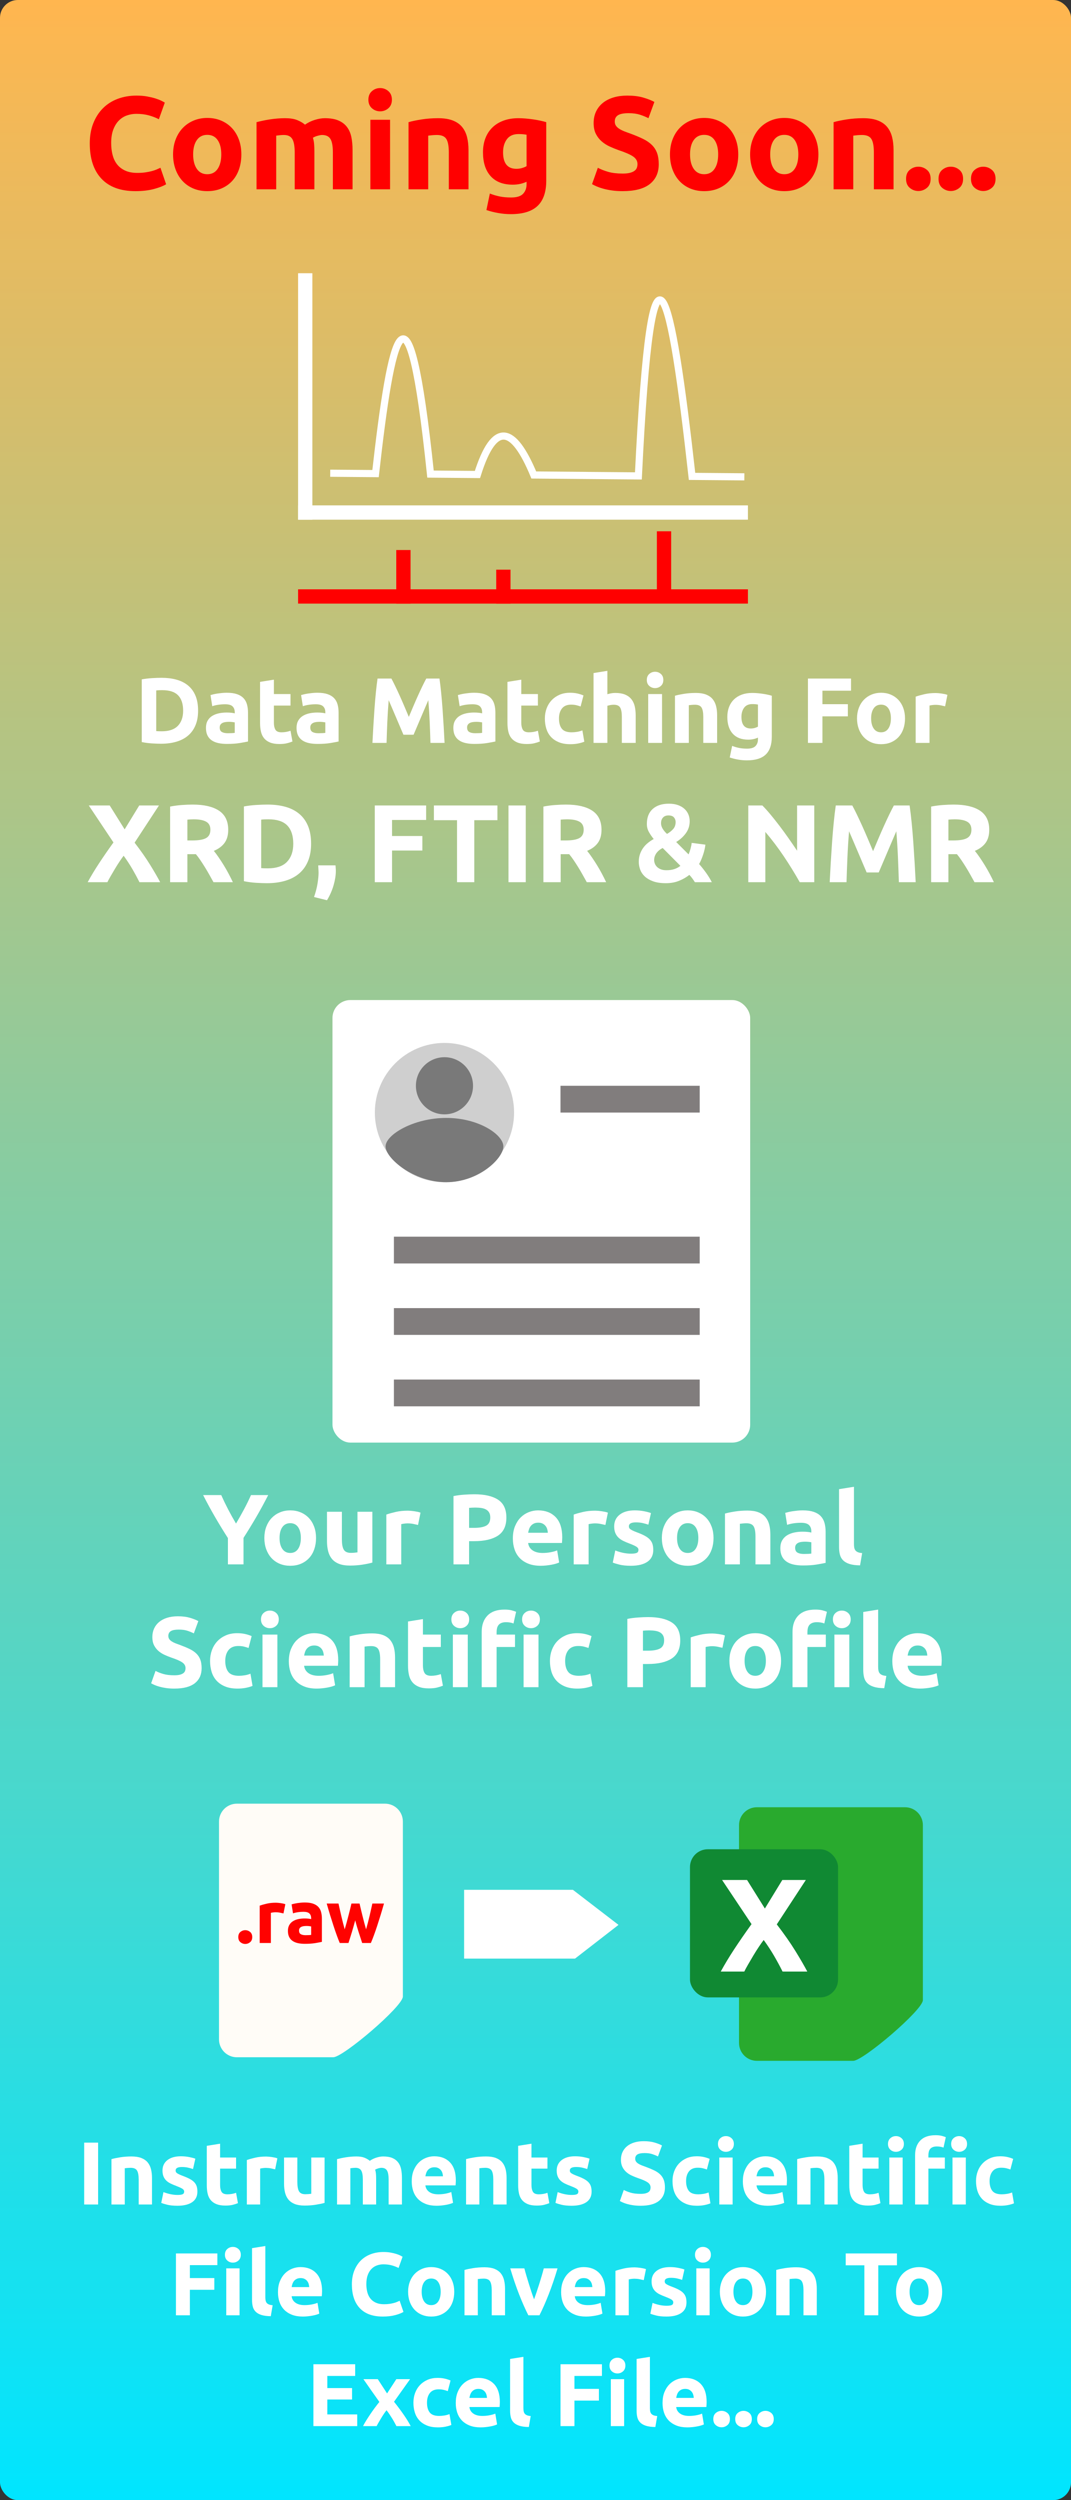 <?xml version="1.0" encoding="UTF-8" standalone="no"?>
<!-- Created with Keyshape -->
<svg xmlns="http://www.w3.org/2000/svg" shape-rendering="geometricPrecision" text-rendering="geometricPrecision" viewBox="0 0 300 700" style="white-space: pre;">
    <rect x="0" y="0" width="300" height="700" fill="#333333" stroke="none"/>
    <defs>
        <linearGradient id="Gradient-0" x1="150" y1="0" x2="150" y2="700" gradientUnits="userSpaceOnUse">
            <stop offset="0" stop-color="#ffb64f"/>
            <stop offset="1" stop-color="#00e5ff"/>
        </linearGradient>
    </defs>
    <rect width="300" height="700" fill="url(#Gradient-0)" stroke="none" rx="5" transform="translate(150,350) translate(-150,-350)"/>
    <path fill="#fffcf7" stroke="none" d="M5,0L46.5,0C49.261,0,51.5,2.239,51.5,5L51.5,54C51.5,56.761,34.761,71,32,71L5,71C2.239,71,0,68.761,0,66L0,5C0,2.239,2.239,0,5,0Z" transform="translate(87.098,540.5) translate(-25.75,-35.5)"/>
    <path fill="#29aa2e" stroke="none" d="M5,0L46.5,0C49.261,0,51.5,2.239,51.5,5L51.5,54C51.5,56.761,34.761,71,32,71L5,71C2.239,71,0,68.761,0,66L0,5C0,2.239,2.239,0,5,0Z" transform="translate(232.759,541.5) translate(-25.75,-35.5)"/>
    <path fill="#ff0200" stroke="none" d="M-16.284,-1.659C-16.284,-1.029,-16.484,-0.549,-16.883,-0.221C-17.282,0.108,-17.733,0.273,-18.237,0.273C-18.741,0.273,-19.193,0.108,-19.592,-0.221C-19.991,-0.549,-20.19,-1.029,-20.19,-1.659C-20.19,-2.289,-19.991,-2.768,-19.592,-3.098C-19.193,-3.426,-18.741,-3.591,-18.237,-3.591C-17.733,-3.591,-17.282,-3.426,-16.883,-3.098C-16.484,-2.768,-16.284,-2.289,-16.284,-1.659ZM-7.537,-8.274C-7.817,-8.344,-8.146,-8.418,-8.524,-8.495C-8.902,-8.572,-9.308,-8.61,-9.742,-8.61C-9.938,-8.61,-10.173,-8.592,-10.446,-8.557C-10.719,-8.523,-10.925,-8.484,-11.065,-8.442L-11.065,0L-14.194,0L-14.194,-10.458C-13.634,-10.654,-12.973,-10.839,-12.21,-11.014C-11.447,-11.19,-10.596,-11.277,-9.658,-11.277C-9.49,-11.277,-9.287,-11.267,-9.049,-11.245C-8.811,-11.225,-8.573,-11.197,-8.335,-11.162C-8.097,-11.127,-7.859,-11.085,-7.621,-11.036C-7.383,-10.986,-7.18,-10.927,-7.012,-10.857ZM-1.332,-2.184C-1.024,-2.184,-0.73,-2.191,-0.45,-2.205C-0.17,-2.219,0.054,-2.24,0.222,-2.268L0.222,-4.641C0.096,-4.669,-0.093,-4.697,-0.345,-4.725C-0.597,-4.753,-0.828,-4.767,-1.038,-4.767C-1.332,-4.767,-1.609,-4.75,-1.868,-4.715C-2.127,-4.679,-2.354,-4.613,-2.55,-4.515C-2.746,-4.417,-2.9,-4.284,-3.012,-4.116C-3.124,-3.948,-3.18,-3.738,-3.18,-3.486C-3.18,-2.996,-3.016,-2.656,-2.687,-2.467C-2.358,-2.279,-1.906,-2.184,-1.332,-2.184ZM-1.584,-11.34C-0.66,-11.34,0.11,-11.235,0.726,-11.025C1.342,-10.815,1.835,-10.514,2.206,-10.122C2.577,-9.73,2.84,-9.254,2.994,-8.694C3.148,-8.134,3.225,-7.511,3.225,-6.825L3.225,-0.315C2.777,-0.217,2.154,-0.102,1.356,0.032C0.558,0.165,-0.408,0.231,-1.542,0.231C-2.256,0.231,-2.904,0.168,-3.485,0.042C-4.066,-0.084,-4.566,-0.29,-4.986,-0.578C-5.406,-0.865,-5.728,-1.239,-5.952,-1.701C-6.176,-2.163,-6.288,-2.73,-6.288,-3.402C-6.288,-4.046,-6.159,-4.592,-5.9,-5.04C-5.641,-5.488,-5.294,-5.845,-4.86,-6.111C-4.426,-6.377,-3.929,-6.569,-3.369,-6.689C-2.809,-6.808,-2.228,-6.867,-1.626,-6.867C-1.22,-6.867,-0.86,-6.849,-0.545,-6.814C-0.23,-6.779,0.026,-6.734,0.222,-6.678L0.222,-6.972C0.222,-7.504,0.061,-7.931,-0.261,-8.253C-0.583,-8.575,-1.143,-8.736,-1.941,-8.736C-2.473,-8.736,-2.998,-8.697,-3.516,-8.62C-4.034,-8.543,-4.482,-8.435,-4.86,-8.295L-5.259,-10.815C-5.077,-10.871,-4.85,-10.931,-4.577,-10.993C-4.304,-11.056,-4.006,-11.113,-3.684,-11.162C-3.362,-11.21,-3.023,-11.252,-2.666,-11.287C-2.309,-11.322,-1.948,-11.34,-1.584,-11.34ZM12.557,-6.342C12.277,-5.278,11.98,-4.221,11.665,-3.171C11.35,-2.121,11.017,-1.064,10.667,0L8.231,0C7.979,-0.588,7.706,-1.288,7.412,-2.1C7.118,-2.912,6.814,-3.797,6.499,-4.756C6.184,-5.715,5.862,-6.731,5.533,-7.801C5.204,-8.873,4.885,-9.954,4.577,-11.046L7.874,-11.046C7.986,-10.542,8.109,-9.992,8.242,-9.398C8.375,-8.803,8.515,-8.19,8.662,-7.56C8.809,-6.93,8.963,-6.296,9.124,-5.66C9.285,-5.022,9.449,-4.41,9.617,-3.822C9.799,-4.438,9.978,-5.068,10.153,-5.712C10.328,-6.356,10.496,-6.989,10.657,-7.612C10.818,-8.236,10.972,-8.838,11.119,-9.418C11.266,-9.999,11.395,-10.542,11.507,-11.046L13.775,-11.046C13.887,-10.542,14.013,-9.999,14.153,-9.418C14.293,-8.838,14.44,-8.236,14.594,-7.612C14.748,-6.989,14.909,-6.356,15.077,-5.712C15.245,-5.068,15.42,-4.438,15.602,-3.822C15.77,-4.41,15.938,-5.022,16.106,-5.66C16.274,-6.296,16.432,-6.93,16.579,-7.56C16.726,-8.19,16.866,-8.803,16.999,-9.398C17.132,-9.992,17.254,-10.542,17.366,-11.046L20.621,-11.046C20.313,-9.954,19.995,-8.873,19.666,-7.801C19.337,-6.731,19.015,-5.715,18.7,-4.756C18.385,-3.797,18.077,-2.912,17.776,-2.1C17.475,-1.288,17.198,-0.588,16.946,0L14.51,0C14.16,-1.064,13.817,-2.121,13.481,-3.171C13.145,-4.221,12.837,-5.278,12.557,-6.342Z" transform="translate(86.939,544.007)"/>
    <path fill="#ff0000" stroke="none" d="M-113.684,0.518C-117.853,0.518,-121.028,-0.641,-123.211,-2.96C-125.394,-5.279,-126.486,-8.572,-126.486,-12.839C-126.486,-14.96,-126.153,-16.854,-125.487,-18.518C-124.821,-20.183,-123.908,-21.59,-122.749,-22.736C-121.59,-23.884,-120.208,-24.753,-118.605,-25.345C-117.002,-25.937,-115.263,-26.233,-113.388,-26.233C-112.303,-26.233,-111.316,-26.153,-110.428,-25.992C-109.54,-25.832,-108.763,-25.647,-108.097,-25.438C-107.431,-25.228,-106.876,-25.012,-106.432,-24.79C-105.988,-24.568,-105.667,-24.395,-105.47,-24.272L-107.135,-19.61C-107.924,-20.029,-108.843,-20.387,-109.891,-20.683C-110.94,-20.979,-112.13,-21.127,-113.462,-21.127C-114.35,-21.127,-115.219,-20.979,-116.07,-20.683C-116.921,-20.387,-117.674,-19.912,-118.327,-19.259C-118.981,-18.605,-119.505,-17.76,-119.9,-16.724C-120.295,-15.688,-120.492,-14.43,-120.492,-12.95C-120.492,-11.766,-120.362,-10.662,-120.103,-9.639C-119.844,-8.615,-119.425,-7.733,-118.845,-6.993C-118.266,-6.253,-117.507,-5.667,-116.57,-5.236C-115.633,-4.804,-114.498,-4.588,-113.166,-4.588C-112.327,-4.588,-111.575,-4.637,-110.909,-4.736C-110.243,-4.835,-109.651,-4.952,-109.133,-5.088C-108.615,-5.223,-108.159,-5.377,-107.764,-5.55C-107.369,-5.723,-107.012,-5.883,-106.691,-6.031L-105.1,-1.406C-105.914,-0.913,-107.061,-0.469,-108.541,-0.074C-110.021,0.321,-111.735,0.518,-113.684,0.518ZM-84.026,-9.768C-84.026,-8.239,-84.248,-6.839,-84.692,-5.569C-85.136,-4.298,-85.778,-3.213,-86.616,-2.312C-87.455,-1.412,-88.46,-0.715,-89.632,-0.222C-90.803,0.271,-92.117,0.518,-93.572,0.518C-95.003,0.518,-96.304,0.271,-97.476,-0.222C-98.647,-0.715,-99.653,-1.412,-100.491,-2.312C-101.33,-3.213,-101.984,-4.298,-102.452,-5.569C-102.921,-6.839,-103.155,-8.239,-103.155,-9.768C-103.155,-11.297,-102.915,-12.691,-102.434,-13.949C-101.953,-15.207,-101.287,-16.28,-100.436,-17.168C-99.585,-18.056,-98.573,-18.747,-97.402,-19.24C-96.23,-19.733,-94.954,-19.98,-93.572,-19.98C-92.166,-19.98,-90.877,-19.733,-89.706,-19.24C-88.534,-18.747,-87.529,-18.056,-86.69,-17.168C-85.852,-16.28,-85.198,-15.207,-84.729,-13.949C-84.261,-12.691,-84.026,-11.297,-84.026,-9.768ZM-89.65,-9.768C-89.65,-11.47,-89.99,-12.808,-90.668,-13.783C-91.346,-14.757,-92.314,-15.244,-93.572,-15.244C-94.83,-15.244,-95.805,-14.757,-96.495,-13.783C-97.186,-12.808,-97.531,-11.47,-97.531,-9.768C-97.531,-8.066,-97.186,-6.715,-96.495,-5.716C-95.805,-4.718,-94.83,-4.218,-93.572,-4.218C-92.314,-4.218,-91.346,-4.718,-90.668,-5.716C-89.99,-6.715,-89.65,-8.066,-89.65,-9.768ZM-69.084,-10.323C-69.084,-12.099,-69.312,-13.357,-69.769,-14.097C-70.225,-14.837,-71.008,-15.207,-72.118,-15.207C-72.463,-15.207,-72.821,-15.188,-73.191,-15.152C-73.561,-15.114,-73.919,-15.071,-74.264,-15.022L-74.264,0L-79.777,0L-79.777,-18.796C-79.308,-18.919,-78.76,-19.049,-78.131,-19.184C-77.502,-19.32,-76.836,-19.444,-76.133,-19.555C-75.43,-19.666,-74.708,-19.752,-73.968,-19.814C-73.228,-19.875,-72.501,-19.906,-71.785,-19.906C-70.379,-19.906,-69.238,-19.727,-68.363,-19.369C-67.487,-19.012,-66.766,-18.586,-66.198,-18.093C-65.409,-18.66,-64.502,-19.104,-63.479,-19.425C-62.455,-19.746,-61.511,-19.906,-60.648,-19.906C-59.094,-19.906,-57.818,-19.69,-56.819,-19.259C-55.82,-18.827,-55.024,-18.216,-54.432,-17.427C-53.84,-16.638,-53.433,-15.7,-53.211,-14.615C-52.989,-13.53,-52.878,-12.321,-52.878,-10.989L-52.878,0L-58.391,0L-58.391,-10.323C-58.391,-12.099,-58.619,-13.357,-59.076,-14.097C-59.532,-14.837,-60.315,-15.207,-61.425,-15.207C-61.721,-15.207,-62.134,-15.133,-62.665,-14.985C-63.195,-14.837,-63.633,-14.652,-63.978,-14.43C-63.806,-13.863,-63.694,-13.264,-63.645,-12.636C-63.596,-12.007,-63.571,-11.334,-63.571,-10.619L-63.571,0L-69.084,0ZM-42.374,0L-47.887,0L-47.887,-19.462L-42.374,-19.462ZM-41.856,-25.086C-41.856,-24.075,-42.182,-23.279,-42.836,-22.7C-43.49,-22.12,-44.261,-21.83,-45.149,-21.83C-46.037,-21.83,-46.807,-22.12,-47.461,-22.7C-48.115,-23.279,-48.442,-24.075,-48.442,-25.086C-48.442,-26.097,-48.115,-26.893,-47.461,-27.473C-46.807,-28.052,-46.037,-28.342,-45.149,-28.342C-44.261,-28.342,-43.49,-28.052,-42.836,-27.473C-42.182,-26.893,-41.856,-26.097,-41.856,-25.086ZM-37.199,-18.796C-36.262,-19.067,-35.053,-19.32,-33.573,-19.555C-32.093,-19.789,-30.539,-19.906,-28.911,-19.906C-27.258,-19.906,-25.883,-19.69,-24.786,-19.259C-23.688,-18.827,-22.818,-18.216,-22.177,-17.427C-21.536,-16.638,-21.079,-15.7,-20.808,-14.615C-20.537,-13.53,-20.401,-12.321,-20.401,-10.989L-20.401,0L-25.914,0L-25.914,-10.323C-25.914,-12.099,-26.148,-13.357,-26.617,-14.097C-27.086,-14.837,-27.961,-15.207,-29.244,-15.207C-29.639,-15.207,-30.058,-15.188,-30.502,-15.152C-30.946,-15.114,-31.341,-15.071,-31.686,-15.022L-31.686,0L-37.199,0ZM-10.719,-10.36C-10.719,-7.277,-9.473,-5.735,-6.982,-5.735C-6.414,-5.735,-5.884,-5.809,-5.391,-5.957C-4.897,-6.105,-4.478,-6.278,-4.133,-6.475L-4.133,-15.281C-4.404,-15.33,-4.725,-15.373,-5.095,-15.411C-5.465,-15.447,-5.896,-15.466,-6.39,-15.466C-7.845,-15.466,-8.93,-14.985,-9.646,-14.023C-10.361,-13.061,-10.719,-11.84,-10.719,-10.36ZM1.38,-2.442C1.38,0.74,0.572,3.102,-1.043,4.644C-2.659,6.185,-5.156,6.956,-8.536,6.956C-9.72,6.956,-10.904,6.851,-12.088,6.641C-13.272,6.432,-14.37,6.154,-15.381,5.809L-14.419,1.184C-13.556,1.529,-12.649,1.801,-11.699,1.998C-10.75,2.195,-9.67,2.294,-8.462,2.294C-6.883,2.294,-5.767,1.949,-5.113,1.258C-4.46,0.567,-4.133,-0.321,-4.133,-1.406L-4.133,-2.109C-4.725,-1.838,-5.335,-1.634,-5.964,-1.498C-6.593,-1.363,-7.278,-1.295,-8.018,-1.295C-10.707,-1.295,-12.766,-2.091,-14.197,-3.682C-15.627,-5.272,-16.343,-7.499,-16.343,-10.36C-16.343,-11.791,-16.121,-13.092,-15.677,-14.264C-15.233,-15.435,-14.585,-16.44,-13.734,-17.279C-12.883,-18.118,-11.841,-18.765,-10.608,-19.221C-9.374,-19.678,-7.981,-19.906,-6.427,-19.906C-5.761,-19.906,-5.076,-19.875,-4.373,-19.814C-3.67,-19.752,-2.973,-19.672,-2.283,-19.573C-1.592,-19.474,-0.932,-19.357,-0.303,-19.221C0.326,-19.086,0.887,-18.944,1.38,-18.796ZM22.789,-4.403C23.603,-4.403,24.275,-4.471,24.805,-4.606C25.336,-4.742,25.761,-4.927,26.082,-5.162C26.403,-5.396,26.625,-5.673,26.748,-5.994C26.871,-6.315,26.933,-6.672,26.933,-7.067C26.933,-7.906,26.538,-8.602,25.749,-9.158C24.96,-9.713,23.603,-10.311,21.679,-10.952C20.84,-11.248,20.002,-11.587,19.163,-11.97C18.324,-12.352,17.572,-12.833,16.906,-13.412C16.24,-13.992,15.697,-14.695,15.278,-15.521C14.859,-16.348,14.649,-17.353,14.649,-18.537C14.649,-19.721,14.871,-20.788,15.315,-21.738C15.759,-22.687,16.388,-23.495,17.202,-24.161C18.016,-24.827,19.003,-25.339,20.162,-25.697C21.321,-26.054,22.629,-26.233,24.084,-26.233C25.811,-26.233,27.303,-26.048,28.561,-25.678C29.819,-25.308,30.855,-24.901,31.669,-24.457L30.004,-19.906C29.289,-20.276,28.493,-20.603,27.617,-20.887C26.742,-21.17,25.687,-21.312,24.454,-21.312C23.073,-21.312,22.08,-21.121,21.475,-20.738C20.871,-20.356,20.569,-19.77,20.569,-18.981C20.569,-18.512,20.68,-18.118,20.902,-17.797C21.124,-17.476,21.438,-17.186,21.845,-16.927C22.252,-16.669,22.721,-16.434,23.251,-16.224C23.782,-16.015,24.368,-15.799,25.009,-15.577C26.341,-15.084,27.5,-14.597,28.487,-14.116C29.474,-13.634,30.294,-13.073,30.947,-12.432C31.601,-11.791,32.088,-11.038,32.409,-10.175C32.73,-9.312,32.89,-8.263,32.89,-7.03C32.89,-4.637,32.051,-2.781,30.374,-1.462C28.697,-0.142,26.168,0.518,22.789,0.518C21.654,0.518,20.631,0.45,19.718,0.315C18.805,0.179,17.997,0.012,17.294,-0.185C16.591,-0.382,15.987,-0.592,15.481,-0.814C14.976,-1.036,14.55,-1.246,14.205,-1.443L15.833,-6.031C16.598,-5.612,17.541,-5.236,18.663,-4.902C19.786,-4.569,21.161,-4.403,22.789,-4.403ZM55.161,-9.768C55.161,-8.239,54.939,-6.839,54.495,-5.569C54.051,-4.298,53.41,-3.213,52.571,-2.312C51.733,-1.412,50.727,-0.715,49.556,-0.222C48.384,0.271,47.071,0.518,45.615,0.518C44.184,0.518,42.883,0.271,41.712,-0.222C40.54,-0.715,39.535,-1.412,38.696,-2.312C37.858,-3.213,37.204,-4.298,36.735,-5.569C36.267,-6.839,36.032,-8.239,36.032,-9.768C36.032,-11.297,36.273,-12.691,36.754,-13.949C37.235,-15.207,37.901,-16.28,38.752,-17.168C39.603,-18.056,40.614,-18.747,41.786,-19.24C42.957,-19.733,44.234,-19.98,45.615,-19.98C47.021,-19.98,48.31,-19.733,49.482,-19.24C50.653,-18.747,51.658,-18.056,52.497,-17.168C53.336,-16.28,53.989,-15.207,54.458,-13.949C54.927,-12.691,55.161,-11.297,55.161,-9.768ZM49.537,-9.768C49.537,-11.47,49.198,-12.808,48.52,-13.783C47.841,-14.757,46.873,-15.244,45.615,-15.244C44.357,-15.244,43.383,-14.757,42.692,-13.783C42.002,-12.808,41.656,-11.47,41.656,-9.768C41.656,-8.066,42.002,-6.715,42.692,-5.716C43.383,-4.718,44.357,-4.218,45.615,-4.218C46.873,-4.218,47.841,-4.718,48.52,-5.716C49.198,-6.715,49.537,-8.066,49.537,-9.768ZM77.614,-9.768C77.614,-8.239,77.392,-6.839,76.948,-5.569C76.504,-4.298,75.863,-3.213,75.024,-2.312C74.186,-1.412,73.18,-0.715,72.009,-0.222C70.837,0.271,69.524,0.518,68.068,0.518C66.638,0.518,65.337,0.271,64.165,-0.222C62.993,-0.715,61.988,-1.412,61.149,-2.312C60.311,-3.213,59.657,-4.298,59.188,-5.569C58.72,-6.839,58.485,-8.239,58.485,-9.768C58.485,-11.297,58.726,-12.691,59.207,-13.949C59.688,-15.207,60.354,-16.28,61.205,-17.168C62.056,-18.056,63.067,-18.747,64.239,-19.24C65.41,-19.733,66.687,-19.98,68.068,-19.98C69.474,-19.98,70.763,-19.733,71.935,-19.24C73.106,-18.747,74.112,-18.056,74.95,-17.168C75.789,-16.28,76.443,-15.207,76.911,-13.949C77.38,-12.691,77.614,-11.297,77.614,-9.768ZM71.99,-9.768C71.99,-11.47,71.651,-12.808,70.973,-13.783C70.294,-14.757,69.326,-15.244,68.068,-15.244C66.81,-15.244,65.836,-14.757,65.145,-13.783C64.455,-12.808,64.109,-11.47,64.109,-9.768C64.109,-8.066,64.455,-6.715,65.145,-5.716C65.836,-4.718,66.81,-4.218,68.068,-4.218C69.326,-4.218,70.294,-4.718,70.973,-5.716C71.651,-6.715,71.99,-8.066,71.99,-9.768ZM81.863,-18.796C82.801,-19.067,84.009,-19.32,85.489,-19.555C86.969,-19.789,88.523,-19.906,90.151,-19.906C91.804,-19.906,93.179,-19.69,94.277,-19.259C95.375,-18.827,96.244,-18.216,96.885,-17.427C97.527,-16.638,97.983,-15.7,98.254,-14.615C98.526,-13.53,98.661,-12.321,98.661,-10.989L98.661,0L93.148,0L93.148,-10.323C93.148,-12.099,92.914,-13.357,92.445,-14.097C91.977,-14.837,91.101,-15.207,89.818,-15.207C89.424,-15.207,89.004,-15.188,88.56,-15.152C88.116,-15.114,87.722,-15.071,87.376,-15.022L87.376,0L81.863,0ZM109.047,-2.923C109.047,-1.813,108.695,-0.968,107.992,-0.389C107.289,0.191,106.494,0.481,105.606,0.481C104.718,0.481,103.922,0.191,103.219,-0.389C102.516,-0.968,102.165,-1.813,102.165,-2.923C102.165,-4.033,102.516,-4.878,103.219,-5.457C103.922,-6.037,104.718,-6.327,105.606,-6.327C106.494,-6.327,107.289,-6.037,107.992,-5.457C108.695,-4.878,109.047,-4.033,109.047,-2.923ZM118.14,-2.923C118.14,-1.813,117.789,-0.968,117.086,-0.389C116.383,0.191,115.587,0.481,114.699,0.481C113.811,0.481,113.016,0.191,112.313,-0.389C111.61,-0.968,111.258,-1.813,111.258,-2.923C111.258,-4.033,111.61,-4.878,112.313,-5.457C113.016,-6.037,113.811,-6.327,114.699,-6.327C115.587,-6.327,116.383,-6.037,117.086,-5.457C117.789,-4.878,118.14,-4.033,118.14,-2.923ZM127.234,-2.923C127.234,-1.813,126.883,-0.968,126.18,-0.389C125.477,0.191,124.681,0.481,123.793,0.481C122.905,0.481,122.11,0.191,121.407,-0.389C120.704,-0.968,120.352,-1.813,120.352,-2.923C120.352,-4.033,120.704,-4.878,121.407,-5.457C122.11,-6.037,122.905,-6.327,123.793,-6.327C124.681,-6.327,125.477,-6.037,126.18,-5.457C126.883,-4.878,127.234,-4.033,127.234,-2.923Z" transform="translate(151.633,53)"/>
    <path fill="#ffffff" stroke="none" d="M-112.565,0C-113.164,-1.199,-113.82,-2.413,-114.533,-3.643C-115.246,-4.872,-116.068,-6.128,-116.998,-7.409C-117.287,-7.037,-117.654,-6.52,-118.098,-5.859C-118.543,-5.198,-118.987,-4.495,-119.431,-3.751C-119.876,-3.007,-120.294,-2.294,-120.687,-1.612C-121.079,-0.93,-121.369,-0.393,-121.555,0L-127.073,0C-126.163,-1.674,-125.104,-3.431,-123.895,-5.27C-122.686,-7.109,-121.338,-9.062,-119.85,-11.129L-126.763,-21.483L-120.904,-21.483L-116.719,-14.787L-112.627,-21.483L-107.109,-21.483L-113.929,-11.067C-112.193,-8.814,-110.736,-6.732,-109.558,-4.821C-108.38,-2.909,-107.45,-1.302,-106.768,0ZM-97.688,-21.731C-94.464,-21.731,-91.994,-21.157,-90.279,-20.011C-88.564,-18.863,-87.706,-17.081,-87.706,-14.663C-87.706,-13.154,-88.052,-11.93,-88.744,-10.989C-89.437,-10.049,-90.434,-9.31,-91.736,-8.773C-91.302,-8.236,-90.847,-7.621,-90.372,-6.928C-89.897,-6.236,-89.426,-5.513,-88.961,-4.758C-88.496,-4.004,-88.047,-3.219,-87.613,-2.402C-87.179,-1.586,-86.776,-0.785,-86.404,0L-91.829,0C-92.222,-0.703,-92.619,-1.416,-93.022,-2.139C-93.425,-2.862,-93.839,-3.565,-94.262,-4.247C-94.686,-4.929,-95.105,-5.575,-95.518,-6.184C-95.931,-6.794,-96.345,-7.347,-96.758,-7.843L-99.145,-7.843L-99.145,0L-103.981,0L-103.981,-21.173C-102.927,-21.38,-101.837,-21.524,-100.71,-21.607C-99.584,-21.69,-98.577,-21.731,-97.688,-21.731ZM-97.409,-17.608C-97.76,-17.608,-98.075,-17.598,-98.354,-17.577C-98.633,-17.556,-98.897,-17.536,-99.145,-17.515L-99.145,-11.687L-97.781,-11.687C-95.962,-11.687,-94.66,-11.914,-93.875,-12.369C-93.09,-12.824,-92.697,-13.599,-92.697,-14.694C-92.697,-15.748,-93.095,-16.497,-93.89,-16.942C-94.686,-17.386,-95.859,-17.608,-97.409,-17.608ZM-78.473,-3.937C-78.246,-3.916,-77.982,-3.901,-77.683,-3.89C-77.383,-3.88,-77.026,-3.875,-76.613,-3.875C-74.195,-3.875,-72.402,-4.485,-71.235,-5.704C-70.067,-6.923,-69.483,-8.608,-69.483,-10.757C-69.483,-13.01,-70.041,-14.715,-71.157,-15.872C-72.273,-17.029,-74.04,-17.608,-76.458,-17.608C-76.789,-17.608,-77.13,-17.603,-77.481,-17.593C-77.832,-17.582,-78.163,-17.556,-78.473,-17.515ZM-64.492,-10.757C-64.492,-8.897,-64.781,-7.275,-65.36,-5.89C-65.939,-4.505,-66.76,-3.358,-67.825,-2.449C-68.889,-1.54,-70.186,-0.858,-71.715,-0.403C-73.244,0.052,-74.96,0.279,-76.861,0.279C-77.729,0.279,-78.742,0.243,-79.899,0.171C-81.056,0.098,-82.193,-0.052,-83.309,-0.279L-83.309,-21.204C-82.193,-21.411,-81.031,-21.55,-79.822,-21.622C-78.613,-21.695,-77.574,-21.731,-76.706,-21.731C-74.867,-21.731,-73.198,-21.524,-71.7,-21.111C-70.201,-20.698,-68.915,-20.047,-67.84,-19.158C-66.765,-18.269,-65.939,-17.133,-65.36,-15.748C-64.781,-14.363,-64.492,-12.7,-64.492,-10.757ZM-57.654,-4.712C-57.613,-4.216,-57.587,-3.865,-57.577,-3.658C-57.566,-3.451,-57.561,-3.276,-57.561,-3.131C-57.561,-2.511,-57.618,-1.855,-57.732,-1.163C-57.846,-0.47,-58.006,0.227,-58.212,0.93C-58.419,1.633,-58.677,2.335,-58.987,3.038C-59.297,3.741,-59.649,4.412,-60.041,5.053L-63.668,4.154C-63.193,2.79,-62.862,1.509,-62.676,0.31C-62.49,-0.889,-62.397,-1.881,-62.397,-2.666C-62.397,-2.79,-62.403,-2.95,-62.413,-3.147C-62.423,-3.343,-62.434,-3.544,-62.444,-3.751C-62.454,-3.958,-62.465,-4.154,-62.475,-4.34C-62.485,-4.526,-62.49,-4.65,-62.49,-4.712ZM-46.653,0L-46.653,-21.483L-32.269,-21.483L-32.269,-17.422L-41.817,-17.422L-41.817,-12.927L-33.323,-12.927L-33.323,-8.866L-41.817,-8.866L-41.817,0ZM-12.297,-21.483L-12.297,-17.36L-18.776,-17.36L-18.776,0L-23.612,0L-23.612,-17.36L-30.091,-17.36L-30.091,-21.483ZM-9.2,-21.483L-4.364,-21.483L-4.364,0L-9.2,0ZM6.875,-21.731C10.099,-21.731,12.568,-21.157,14.284,-20.011C15.999,-18.863,16.857,-17.081,16.857,-14.663C16.857,-13.154,16.51,-11.93,15.818,-10.989C15.126,-10.049,14.129,-9.31,12.827,-8.773C13.261,-8.236,13.715,-7.621,14.191,-6.928C14.666,-6.236,15.136,-5.513,15.601,-4.758C16.066,-4.004,16.516,-3.219,16.95,-2.402C17.384,-1.586,17.787,-0.785,18.159,0L12.734,0C12.341,-0.703,11.943,-1.416,11.54,-2.139C11.137,-2.862,10.724,-3.565,10.3,-4.247C9.876,-4.929,9.458,-5.575,9.045,-6.184C8.631,-6.794,8.218,-7.347,7.805,-7.843L5.418,-7.843L5.418,0L0.582,0L0.582,-21.173C1.636,-21.38,2.726,-21.524,3.852,-21.607C4.978,-21.69,5.986,-21.731,6.875,-21.731ZM7.154,-17.608C6.802,-17.608,6.487,-17.598,6.208,-17.577C5.929,-17.556,5.666,-17.536,5.418,-17.515L5.418,-11.687L6.782,-11.687C8.6,-11.687,9.902,-11.914,10.688,-12.369C11.473,-12.824,11.866,-13.599,11.866,-14.694C11.866,-15.748,11.468,-16.497,10.672,-16.942C9.876,-17.386,8.704,-17.608,7.154,-17.608ZM27.296,-5.704C27.296,-6.489,27.41,-7.207,27.637,-7.859C27.864,-8.509,28.169,-9.098,28.551,-9.626C28.934,-10.152,29.378,-10.617,29.884,-11.021C30.391,-11.424,30.923,-11.78,31.481,-12.09C30.985,-12.689,30.541,-13.335,30.148,-14.027C29.755,-14.72,29.559,-15.479,29.559,-16.306C29.559,-18.125,30.107,-19.525,31.202,-20.506C32.297,-21.488,33.806,-21.979,35.728,-21.979C36.699,-21.979,37.547,-21.85,38.27,-21.591C38.993,-21.333,39.598,-20.982,40.083,-20.538C40.569,-20.093,40.936,-19.576,41.184,-18.988C41.432,-18.398,41.556,-17.763,41.556,-17.081C41.556,-15.82,41.199,-14.699,40.486,-13.717C39.773,-12.736,38.869,-11.914,37.774,-11.253L41.246,-7.781C41.432,-8.194,41.613,-8.716,41.788,-9.347C41.964,-9.977,42.073,-10.53,42.114,-11.005L45.958,-10.509C45.917,-10.116,45.844,-9.688,45.741,-9.223C45.638,-8.758,45.508,-8.287,45.353,-7.812C45.198,-7.337,45.023,-6.861,44.826,-6.386C44.63,-5.911,44.418,-5.477,44.191,-5.084C44.852,-4.34,45.498,-3.529,46.128,-2.651C46.759,-1.772,47.301,-0.889,47.756,0L43.013,0C42.848,-0.269,42.62,-0.605,42.331,-1.008C42.042,-1.411,41.752,-1.757,41.463,-2.046C40.636,-1.385,39.675,-0.832,38.58,-0.388C37.485,0.057,36.255,0.279,34.891,0.279C33.444,0.279,32.235,0.098,31.264,-0.264C30.293,-0.625,29.512,-1.09,28.923,-1.659C28.334,-2.227,27.916,-2.868,27.668,-3.58C27.42,-4.293,27.296,-5.001,27.296,-5.704ZM31.605,-6.169C31.605,-5.859,31.667,-5.539,31.791,-5.208C31.915,-4.877,32.116,-4.572,32.395,-4.293C32.674,-4.014,33.031,-3.787,33.465,-3.611C33.899,-3.436,34.426,-3.348,35.046,-3.348C35.914,-3.348,36.673,-3.462,37.324,-3.689C37.975,-3.916,38.518,-4.216,38.952,-4.588L33.992,-9.579C33.703,-9.434,33.418,-9.259,33.139,-9.052C32.86,-8.845,32.607,-8.602,32.38,-8.323C32.153,-8.044,31.967,-7.729,31.822,-7.378C31.677,-7.027,31.605,-6.624,31.605,-6.169ZM37.619,-16.864C37.619,-17.339,37.464,-17.763,37.154,-18.135C36.844,-18.507,36.327,-18.693,35.604,-18.693C34.943,-18.693,34.431,-18.491,34.069,-18.088C33.708,-17.686,33.527,-17.164,33.527,-16.523C33.527,-15.986,33.682,-15.464,33.992,-14.957C34.302,-14.451,34.705,-13.971,35.201,-13.516C35.862,-13.888,36.431,-14.332,36.906,-14.849C37.381,-15.366,37.619,-16.037,37.619,-16.864ZM72.387,0C71.002,-2.459,69.504,-4.888,67.892,-7.285C66.28,-9.682,64.565,-11.945,62.746,-14.074L62.746,0L57.972,0L57.972,-21.483L61.909,-21.483C62.591,-20.801,63.346,-19.964,64.172,-18.972C64.999,-17.98,65.841,-16.921,66.699,-15.794C67.556,-14.668,68.409,-13.501,69.256,-12.291C70.103,-11.082,70.899,-9.92,71.643,-8.804L71.643,-21.483L76.448,-21.483L76.448,0ZM87.098,-21.483C87.47,-20.801,87.899,-19.959,88.385,-18.956C88.87,-17.954,89.377,-16.869,89.904,-15.701C90.431,-14.534,90.952,-13.34,91.469,-12.121C91.986,-10.902,92.471,-9.755,92.926,-8.68C93.381,-9.755,93.866,-10.902,94.383,-12.121C94.9,-13.34,95.422,-14.534,95.949,-15.701C96.476,-16.869,96.982,-17.954,97.468,-18.956C97.953,-19.959,98.382,-20.801,98.754,-21.483L103.156,-21.483C103.363,-20.057,103.554,-18.46,103.73,-16.694C103.905,-14.927,104.06,-13.087,104.195,-11.175C104.329,-9.264,104.453,-7.347,104.567,-5.425C104.68,-3.503,104.778,-1.695,104.861,0L100.149,0C100.087,-2.087,100.004,-4.361,99.901,-6.82C99.798,-9.279,99.643,-11.759,99.436,-14.26C99.064,-13.392,98.651,-12.431,98.196,-11.377C97.741,-10.323,97.292,-9.269,96.848,-8.215C96.403,-7.161,95.974,-6.154,95.561,-5.192C95.148,-4.231,94.796,-3.41,94.507,-2.728L91.128,-2.728C90.839,-3.41,90.487,-4.231,90.074,-5.192C89.661,-6.154,89.232,-7.161,88.788,-8.215C88.343,-9.269,87.894,-10.323,87.439,-11.377C86.984,-12.431,86.571,-13.392,86.199,-14.26C85.992,-11.759,85.837,-9.279,85.734,-6.82C85.631,-4.361,85.548,-2.087,85.486,0L80.774,0C80.857,-1.695,80.955,-3.503,81.069,-5.425C81.182,-7.347,81.306,-9.264,81.441,-11.175C81.575,-13.087,81.73,-14.927,81.906,-16.694C82.081,-18.46,82.272,-20.057,82.479,-21.483ZM115.484,-21.731C118.708,-21.731,121.178,-21.157,122.893,-20.011C124.608,-18.863,125.466,-17.081,125.466,-14.663C125.466,-13.154,125.12,-11.93,124.427,-10.989C123.735,-10.049,122.738,-9.31,121.436,-8.773C121.87,-8.236,122.325,-7.621,122.8,-6.928C123.275,-6.236,123.745,-5.513,124.21,-4.758C124.675,-4.004,125.125,-3.219,125.559,-2.402C125.993,-1.586,126.396,-0.785,126.768,0L121.343,0C120.95,-0.703,120.552,-1.416,120.149,-2.139C119.746,-2.862,119.333,-3.565,118.909,-4.247C118.486,-4.929,118.067,-5.575,117.654,-6.184C117.241,-6.794,116.827,-7.347,116.414,-7.843L114.027,-7.843L114.027,0L109.191,0L109.191,-21.173C110.245,-21.38,111.335,-21.524,112.461,-21.607C113.588,-21.69,114.595,-21.731,115.484,-21.731ZM115.763,-17.608C115.412,-17.608,115.096,-17.598,114.817,-17.577C114.538,-17.556,114.275,-17.536,114.027,-17.515L114.027,-11.687L115.391,-11.687C117.21,-11.687,118.512,-11.914,119.297,-12.369C120.082,-12.824,120.475,-13.599,120.475,-14.694C120.475,-15.748,120.077,-16.497,119.281,-16.942C118.486,-17.386,117.313,-17.608,115.763,-17.608Z" transform="translate(151.633,247)"/>
    <path fill="#ffffff" stroke="none" d="M-107.872,-3.302C-107.681,-3.285,-107.46,-3.272,-107.209,-3.263C-106.957,-3.254,-106.658,-3.25,-106.312,-3.25C-104.284,-3.25,-102.78,-3.761,-101.801,-4.784C-100.821,-5.807,-100.332,-7.219,-100.332,-9.022C-100.332,-10.911,-100.8,-12.341,-101.736,-13.312C-102.672,-14.283,-104.154,-14.768,-106.182,-14.768C-106.459,-14.768,-106.745,-14.764,-107.04,-14.755C-107.334,-14.746,-107.612,-14.725,-107.872,-14.69ZM-96.146,-9.022C-96.146,-7.462,-96.388,-6.101,-96.874,-4.94C-97.359,-3.779,-98.048,-2.817,-98.941,-2.054C-99.834,-1.291,-100.921,-0.719,-102.204,-0.338C-103.486,0.043,-104.925,0.234,-106.52,0.234C-107.248,0.234,-108.097,0.204,-109.068,0.143C-110.038,0.082,-110.992,-0.043,-111.928,-0.234L-111.928,-17.784C-110.992,-17.957,-110.017,-18.074,-109.003,-18.135C-107.989,-18.196,-107.118,-18.226,-106.39,-18.226C-104.847,-18.226,-103.447,-18.053,-102.191,-17.706C-100.934,-17.359,-99.855,-16.813,-98.954,-16.068C-98.052,-15.323,-97.359,-14.369,-96.874,-13.208C-96.388,-12.047,-96.146,-10.651,-96.146,-9.022ZM-87.806,-2.704C-87.424,-2.704,-87.06,-2.713,-86.714,-2.73C-86.367,-2.747,-86.09,-2.773,-85.882,-2.808L-85.882,-5.746C-86.038,-5.781,-86.272,-5.815,-86.584,-5.85C-86.896,-5.885,-87.182,-5.902,-87.442,-5.902C-87.806,-5.902,-88.148,-5.88,-88.469,-5.837C-88.789,-5.794,-89.071,-5.711,-89.314,-5.59C-89.556,-5.469,-89.747,-5.304,-89.886,-5.096C-90.024,-4.888,-90.094,-4.628,-90.094,-4.316C-90.094,-3.709,-89.89,-3.289,-89.483,-3.055C-89.075,-2.821,-88.516,-2.704,-87.806,-2.704ZM-88.118,-14.04C-86.974,-14.04,-86.02,-13.91,-85.258,-13.65C-84.495,-13.39,-83.884,-13.017,-83.425,-12.532C-82.965,-12.047,-82.64,-11.457,-82.45,-10.764C-82.259,-10.071,-82.164,-9.299,-82.164,-8.45L-82.164,-0.39C-82.718,-0.269,-83.49,-0.126,-84.478,0.039C-85.466,0.204,-86.662,0.286,-88.066,0.286C-88.95,0.286,-89.751,0.208,-90.471,0.052C-91.19,-0.104,-91.81,-0.36,-92.33,-0.715C-92.85,-1.07,-93.248,-1.534,-93.526,-2.106C-93.803,-2.678,-93.942,-3.38,-93.942,-4.212C-93.942,-5.009,-93.781,-5.685,-93.461,-6.24C-93.14,-6.795,-92.711,-7.237,-92.174,-7.566C-91.636,-7.895,-91.021,-8.134,-90.328,-8.281C-89.634,-8.428,-88.915,-8.502,-88.17,-8.502C-87.667,-8.502,-87.221,-8.48,-86.831,-8.437C-86.441,-8.394,-86.124,-8.337,-85.882,-8.268L-85.882,-8.632C-85.882,-9.291,-86.081,-9.819,-86.48,-10.218C-86.878,-10.617,-87.572,-10.816,-88.56,-10.816C-89.218,-10.816,-89.868,-10.768,-90.51,-10.673C-91.151,-10.578,-91.706,-10.443,-92.174,-10.27L-92.668,-13.39C-92.442,-13.459,-92.161,-13.533,-91.823,-13.611C-91.485,-13.689,-91.116,-13.758,-90.718,-13.819C-90.319,-13.88,-89.899,-13.932,-89.457,-13.975C-89.015,-14.018,-88.568,-14.04,-88.118,-14.04ZM-78.787,-17.082L-74.913,-17.706L-74.913,-13.676L-70.259,-13.676L-70.259,-10.452L-74.913,-10.452L-74.913,-5.642C-74.913,-4.827,-74.77,-4.177,-74.484,-3.692C-74.198,-3.207,-73.621,-2.964,-72.755,-2.964C-72.339,-2.964,-71.91,-3.003,-71.468,-3.081C-71.026,-3.159,-70.623,-3.267,-70.259,-3.406L-69.713,-0.39C-70.181,-0.199,-70.701,-0.035,-71.273,0.104C-71.845,0.243,-72.547,0.312,-73.379,0.312C-74.436,0.312,-75.311,0.169,-76.005,-0.117C-76.698,-0.403,-77.253,-0.802,-77.669,-1.313C-78.085,-1.824,-78.375,-2.444,-78.54,-3.172C-78.704,-3.9,-78.787,-4.706,-78.787,-5.59ZM-62.431,-2.704C-62.049,-2.704,-61.685,-2.713,-61.339,-2.73C-60.992,-2.747,-60.715,-2.773,-60.507,-2.808L-60.507,-5.746C-60.663,-5.781,-60.897,-5.815,-61.209,-5.85C-61.521,-5.885,-61.807,-5.902,-62.067,-5.902C-62.431,-5.902,-62.773,-5.88,-63.094,-5.837C-63.414,-5.794,-63.696,-5.711,-63.939,-5.59C-64.181,-5.469,-64.372,-5.304,-64.511,-5.096C-64.649,-4.888,-64.719,-4.628,-64.719,-4.316C-64.719,-3.709,-64.515,-3.289,-64.108,-3.055C-63.7,-2.821,-63.141,-2.704,-62.431,-2.704ZM-62.743,-14.04C-61.599,-14.04,-60.645,-13.91,-59.883,-13.65C-59.12,-13.39,-58.509,-13.017,-58.05,-12.532C-57.59,-12.047,-57.265,-11.457,-57.075,-10.764C-56.884,-10.071,-56.789,-9.299,-56.789,-8.45L-56.789,-0.39C-57.343,-0.269,-58.115,-0.126,-59.103,0.039C-60.091,0.204,-61.287,0.286,-62.691,0.286C-63.575,0.286,-64.376,0.208,-65.096,0.052C-65.815,-0.104,-66.435,-0.36,-66.955,-0.715C-67.475,-1.07,-67.873,-1.534,-68.151,-2.106C-68.428,-2.678,-68.567,-3.38,-68.567,-4.212C-68.567,-5.009,-68.406,-5.685,-68.086,-6.24C-67.765,-6.795,-67.336,-7.237,-66.799,-7.566C-66.261,-7.895,-65.646,-8.134,-64.953,-8.281C-64.259,-8.428,-63.54,-8.502,-62.795,-8.502C-62.292,-8.502,-61.846,-8.48,-61.456,-8.437C-61.066,-8.394,-60.749,-8.337,-60.507,-8.268L-60.507,-8.632C-60.507,-9.291,-60.706,-9.819,-61.105,-10.218C-61.503,-10.617,-62.197,-10.816,-63.185,-10.816C-63.843,-10.816,-64.493,-10.768,-65.135,-10.673C-65.776,-10.578,-66.331,-10.443,-66.799,-10.27L-67.293,-13.39C-67.067,-13.459,-66.786,-13.533,-66.448,-13.611C-66.11,-13.689,-65.741,-13.758,-65.343,-13.819C-64.944,-13.88,-64.524,-13.932,-64.082,-13.975C-63.64,-14.018,-63.193,-14.04,-62.743,-14.04ZM-42.003,-18.018C-41.691,-17.446,-41.331,-16.74,-40.924,-15.899C-40.517,-15.058,-40.092,-14.148,-39.65,-13.169C-39.208,-12.19,-38.77,-11.189,-38.337,-10.166C-37.904,-9.143,-37.496,-8.181,-37.115,-7.28C-36.734,-8.181,-36.327,-9.143,-35.893,-10.166C-35.46,-11.189,-35.022,-12.19,-34.58,-13.169C-34.138,-14.148,-33.714,-15.058,-33.306,-15.899C-32.899,-16.74,-32.539,-17.446,-32.227,-18.018L-28.535,-18.018C-28.362,-16.822,-28.201,-15.483,-28.054,-14.001C-27.907,-12.519,-27.777,-10.976,-27.664,-9.373C-27.552,-7.77,-27.448,-6.162,-27.352,-4.55C-27.257,-2.938,-27.174,-1.421,-27.105,0L-31.057,0C-31.109,-1.751,-31.178,-3.657,-31.265,-5.72C-31.352,-7.783,-31.482,-9.863,-31.655,-11.96C-31.967,-11.232,-32.314,-10.426,-32.695,-9.542C-33.077,-8.658,-33.453,-7.774,-33.826,-6.89C-34.199,-6.006,-34.559,-5.161,-34.905,-4.355C-35.252,-3.549,-35.547,-2.86,-35.789,-2.288L-38.623,-2.288C-38.866,-2.86,-39.16,-3.549,-39.507,-4.355C-39.854,-5.161,-40.214,-6.006,-40.586,-6.89C-40.959,-7.774,-41.336,-8.658,-41.717,-9.542C-42.099,-10.426,-42.445,-11.232,-42.757,-11.96C-42.931,-9.863,-43.06,-7.783,-43.147,-5.72C-43.234,-3.657,-43.303,-1.751,-43.355,0L-47.307,0C-47.238,-1.421,-47.156,-2.938,-47.06,-4.55C-46.965,-6.162,-46.861,-7.77,-46.748,-9.373C-46.636,-10.976,-46.505,-12.519,-46.358,-14.001C-46.211,-15.483,-46.05,-16.822,-45.877,-18.018ZM-18.509,-2.704C-18.127,-2.704,-17.763,-2.713,-17.417,-2.73C-17.07,-2.747,-16.793,-2.773,-16.585,-2.808L-16.585,-5.746C-16.741,-5.781,-16.975,-5.815,-17.287,-5.85C-17.599,-5.885,-17.885,-5.902,-18.145,-5.902C-18.509,-5.902,-18.851,-5.88,-19.172,-5.837C-19.492,-5.794,-19.774,-5.711,-20.017,-5.59C-20.259,-5.469,-20.45,-5.304,-20.589,-5.096C-20.727,-4.888,-20.797,-4.628,-20.797,-4.316C-20.797,-3.709,-20.593,-3.289,-20.186,-3.055C-19.778,-2.821,-19.219,-2.704,-18.509,-2.704ZM-18.821,-14.04C-17.677,-14.04,-16.723,-13.91,-15.961,-13.65C-15.198,-13.39,-14.587,-13.017,-14.128,-12.532C-13.668,-12.047,-13.343,-11.457,-13.153,-10.764C-12.962,-10.071,-12.867,-9.299,-12.867,-8.45L-12.867,-0.39C-13.421,-0.269,-14.193,-0.126,-15.181,0.039C-16.169,0.204,-17.365,0.286,-18.769,0.286C-19.653,0.286,-20.454,0.208,-21.174,0.052C-21.893,-0.104,-22.513,-0.36,-23.033,-0.715C-23.553,-1.07,-23.951,-1.534,-24.229,-2.106C-24.506,-2.678,-24.645,-3.38,-24.645,-4.212C-24.645,-5.009,-24.484,-5.685,-24.164,-6.24C-23.843,-6.795,-23.414,-7.237,-22.877,-7.566C-22.339,-7.895,-21.724,-8.134,-21.031,-8.281C-20.337,-8.428,-19.618,-8.502,-18.873,-8.502C-18.37,-8.502,-17.924,-8.48,-17.534,-8.437C-17.144,-8.394,-16.827,-8.337,-16.585,-8.268L-16.585,-8.632C-16.585,-9.291,-16.784,-9.819,-17.183,-10.218C-17.581,-10.617,-18.275,-10.816,-19.263,-10.816C-19.921,-10.816,-20.571,-10.768,-21.213,-10.673C-21.854,-10.578,-22.409,-10.443,-22.877,-10.27L-23.371,-13.39C-23.145,-13.459,-22.864,-13.533,-22.526,-13.611C-22.188,-13.689,-21.819,-13.758,-21.421,-13.819C-21.022,-13.88,-20.602,-13.932,-20.16,-13.975C-19.718,-14.018,-19.271,-14.04,-18.821,-14.04ZM-9.49,-17.082L-5.616,-17.706L-5.616,-13.676L-0.962,-13.676L-0.962,-10.452L-5.616,-10.452L-5.616,-5.642C-5.616,-4.827,-5.473,-4.177,-5.187,-3.692C-4.901,-3.207,-4.324,-2.964,-3.458,-2.964C-3.042,-2.964,-2.613,-3.003,-2.171,-3.081C-1.729,-3.159,-1.326,-3.267,-0.962,-3.406L-0.416,-0.39C-0.884,-0.199,-1.404,-0.035,-1.976,0.104C-2.548,0.243,-3.25,0.312,-4.082,0.312C-5.139,0.312,-6.014,0.169,-6.708,-0.117C-7.401,-0.403,-7.956,-0.802,-8.372,-1.313C-8.788,-1.824,-9.078,-2.444,-9.243,-3.172C-9.407,-3.9,-9.49,-4.706,-9.49,-5.59ZM0.99,-6.838C0.99,-7.826,1.151,-8.758,1.471,-9.633C1.792,-10.508,2.256,-11.271,2.862,-11.921C3.469,-12.571,4.206,-13.087,5.072,-13.468C5.939,-13.849,6.927,-14.04,8.036,-14.04C8.764,-14.04,9.432,-13.975,10.038,-13.845C10.645,-13.715,11.234,-13.529,11.806,-13.286L11,-10.192C10.636,-10.331,10.238,-10.452,9.804,-10.556C9.371,-10.66,8.886,-10.712,8.348,-10.712C7.204,-10.712,6.351,-10.357,5.787,-9.646C5.224,-8.935,4.942,-7.999,4.942,-6.838C4.942,-5.607,5.207,-4.654,5.735,-3.978C6.264,-3.302,7.187,-2.964,8.504,-2.964C8.972,-2.964,9.475,-3.007,10.012,-3.094C10.55,-3.181,11.044,-3.319,11.494,-3.51L12.04,-0.338C11.59,-0.147,11.026,0.017,10.35,0.156C9.674,0.295,8.929,0.364,8.114,0.364C6.866,0.364,5.792,0.178,4.89,-0.195C3.989,-0.568,3.248,-1.075,2.667,-1.716C2.087,-2.357,1.662,-3.116,1.393,-3.991C1.125,-4.866,0.99,-5.815,0.99,-6.838ZM14.625,0L14.625,-19.552L18.499,-20.176L18.499,-13.624C18.759,-13.711,19.092,-13.793,19.5,-13.871C19.907,-13.949,20.301,-13.988,20.683,-13.988C21.792,-13.988,22.715,-13.836,23.452,-13.533C24.188,-13.23,24.778,-12.801,25.22,-12.246C25.662,-11.691,25.974,-11.033,26.156,-10.27C26.338,-9.507,26.429,-8.658,26.429,-7.722L26.429,0L22.555,0L22.555,-7.254C22.555,-8.502,22.394,-9.386,22.074,-9.906C21.753,-10.426,21.159,-10.686,20.293,-10.686C19.946,-10.686,19.621,-10.656,19.318,-10.595C19.014,-10.534,18.741,-10.469,18.499,-10.4L18.499,0ZM33.811,0L29.937,0L29.937,-13.676L33.811,-13.676ZM34.175,-17.628C34.175,-16.917,33.946,-16.358,33.486,-15.951C33.027,-15.544,32.485,-15.34,31.861,-15.34C31.237,-15.34,30.695,-15.544,30.236,-15.951C29.777,-16.358,29.547,-16.917,29.547,-17.628C29.547,-18.339,29.777,-18.898,30.236,-19.305C30.695,-19.712,31.237,-19.916,31.861,-19.916C32.485,-19.916,33.027,-19.712,33.486,-19.305C33.946,-18.898,34.175,-18.339,34.175,-17.628ZM37.437,-13.208C38.096,-13.399,38.945,-13.576,39.985,-13.741C41.025,-13.906,42.117,-13.988,43.261,-13.988C44.422,-13.988,45.389,-13.836,46.16,-13.533C46.931,-13.23,47.542,-12.801,47.993,-12.246C48.444,-11.691,48.764,-11.033,48.955,-10.27C49.146,-9.507,49.241,-8.658,49.241,-7.722L49.241,0L45.367,0L45.367,-7.254C45.367,-8.502,45.203,-9.386,44.873,-9.906C44.544,-10.426,43.928,-10.686,43.027,-10.686C42.75,-10.686,42.455,-10.673,42.143,-10.647C41.831,-10.621,41.554,-10.591,41.311,-10.556L41.311,0L37.437,0ZM56.052,-7.28C56.052,-5.113,56.927,-4.03,58.678,-4.03C59.076,-4.03,59.449,-4.082,59.796,-4.186C60.142,-4.29,60.437,-4.411,60.68,-4.55L60.68,-10.738C60.489,-10.773,60.264,-10.803,60.004,-10.829C59.744,-10.855,59.44,-10.868,59.094,-10.868C58.071,-10.868,57.308,-10.53,56.806,-9.854C56.303,-9.178,56.052,-8.32,56.052,-7.28ZM64.554,-1.716C64.554,0.52,63.986,2.18,62.851,3.263C61.715,4.346,59.96,4.888,57.586,4.888C56.754,4.888,55.922,4.814,55.09,4.667C54.258,4.52,53.486,4.325,52.776,4.082L53.452,0.832C54.058,1.075,54.695,1.265,55.363,1.404C56.03,1.543,56.788,1.612,57.638,1.612C58.747,1.612,59.531,1.369,59.991,0.884C60.45,0.399,60.68,-0.225,60.68,-0.988L60.68,-1.482C60.264,-1.291,59.835,-1.148,59.393,-1.053C58.951,-0.958,58.47,-0.91,57.95,-0.91C56.06,-0.91,54.613,-1.469,53.608,-2.587C52.602,-3.705,52.1,-5.269,52.1,-7.28C52.1,-8.285,52.256,-9.2,52.568,-10.023C52.88,-10.846,53.335,-11.553,53.933,-12.142C54.531,-12.731,55.263,-13.186,56.13,-13.507C56.996,-13.828,57.976,-13.988,59.068,-13.988C59.536,-13.988,60.017,-13.966,60.511,-13.923C61.005,-13.88,61.494,-13.823,61.98,-13.754C62.465,-13.685,62.929,-13.602,63.371,-13.507C63.813,-13.412,64.207,-13.312,64.554,-13.208ZM74.682,0L74.682,-18.018L86.746,-18.018L86.746,-14.612L78.738,-14.612L78.738,-10.842L85.862,-10.842L85.862,-7.436L78.738,-7.436L78.738,0ZM101.87,-6.864C101.87,-5.789,101.714,-4.806,101.402,-3.913C101.09,-3.02,100.639,-2.258,100.05,-1.625C99.46,-0.992,98.754,-0.503,97.931,-0.156C97.108,0.191,96.184,0.364,95.162,0.364C94.156,0.364,93.242,0.191,92.419,-0.156C91.596,-0.503,90.889,-0.992,90.3,-1.625C89.71,-2.258,89.251,-3.02,88.922,-3.913C88.593,-4.806,88.428,-5.789,88.428,-6.864C88.428,-7.939,88.597,-8.918,88.935,-9.802C89.273,-10.686,89.741,-11.44,90.339,-12.064C90.937,-12.688,91.647,-13.173,92.471,-13.52C93.294,-13.867,94.191,-14.04,95.162,-14.04C96.15,-14.04,97.055,-13.867,97.879,-13.52C98.702,-13.173,99.409,-12.688,99.998,-12.064C100.587,-11.44,101.046,-10.686,101.376,-9.802C101.705,-8.918,101.87,-7.939,101.87,-6.864ZM97.918,-6.864C97.918,-8.06,97.68,-9,97.203,-9.685C96.726,-10.37,96.046,-10.712,95.162,-10.712C94.278,-10.712,93.593,-10.37,93.108,-9.685C92.623,-9,92.38,-8.06,92.38,-6.864C92.38,-5.668,92.623,-4.719,93.108,-4.017C93.593,-3.315,94.278,-2.964,95.162,-2.964C96.046,-2.964,96.726,-3.315,97.203,-4.017C97.68,-4.719,97.918,-5.668,97.918,-6.864ZM113.101,-10.244C112.754,-10.331,112.347,-10.422,111.879,-10.517C111.411,-10.612,110.908,-10.66,110.371,-10.66C110.128,-10.66,109.838,-10.638,109.5,-10.595C109.162,-10.552,108.906,-10.504,108.733,-10.452L108.733,0L104.859,0L104.859,-12.948C105.552,-13.191,106.371,-13.42,107.316,-13.637C108.261,-13.854,109.314,-13.962,110.475,-13.962C110.683,-13.962,110.934,-13.949,111.229,-13.923C111.524,-13.897,111.818,-13.862,112.113,-13.819C112.408,-13.776,112.702,-13.724,112.997,-13.663C113.292,-13.602,113.543,-13.529,113.751,-13.442Z" transform="translate(151.633,208)"/>
    <path fill="#ffffff" stroke="none" d="M-83.226,-11.424C-82.442,-12.749,-81.695,-14.075,-80.986,-15.4C-80.277,-16.725,-79.624,-18.06,-79.026,-19.404L-74.21,-19.404C-75.274,-17.313,-76.376,-15.288,-77.514,-13.328C-78.653,-11.368,-79.857,-9.399,-81.126,-7.42L-81.126,0L-85.494,0L-85.494,-7.364C-86.763,-9.343,-87.972,-11.321,-89.12,-13.3C-90.268,-15.279,-91.374,-17.313,-92.438,-19.404L-87.37,-19.404C-86.773,-18.06,-86.129,-16.725,-85.438,-15.4C-84.748,-14.075,-84.01,-12.749,-83.226,-11.424ZM-60.811,-7.392C-60.811,-6.235,-60.979,-5.175,-61.315,-4.214C-61.651,-3.253,-62.136,-2.431,-62.771,-1.75C-63.406,-1.069,-64.166,-0.541,-65.053,-0.168C-65.939,0.205,-66.933,0.392,-68.035,0.392C-69.118,0.392,-70.102,0.205,-70.989,-0.168C-71.876,-0.541,-72.636,-1.069,-73.271,-1.75C-73.906,-2.431,-74.4,-3.253,-74.755,-4.214C-75.109,-5.175,-75.287,-6.235,-75.287,-7.392C-75.287,-8.549,-75.105,-9.604,-74.741,-10.556C-74.377,-11.508,-73.873,-12.32,-73.229,-12.992C-72.585,-13.664,-71.82,-14.187,-70.933,-14.56C-70.046,-14.933,-69.08,-15.12,-68.035,-15.12C-66.971,-15.12,-65.996,-14.933,-65.109,-14.56C-64.222,-14.187,-63.462,-13.664,-62.827,-12.992C-62.192,-12.32,-61.697,-11.508,-61.343,-10.556C-60.988,-9.604,-60.811,-8.549,-60.811,-7.392ZM-65.067,-7.392C-65.067,-8.68,-65.323,-9.693,-65.837,-10.43C-66.35,-11.167,-67.083,-11.536,-68.035,-11.536C-68.987,-11.536,-69.724,-11.167,-70.247,-10.43C-70.769,-9.693,-71.031,-8.68,-71.031,-7.392C-71.031,-6.104,-70.769,-5.082,-70.247,-4.326C-69.724,-3.57,-68.987,-3.192,-68.035,-3.192C-67.083,-3.192,-66.35,-3.57,-65.837,-4.326C-65.323,-5.082,-65.067,-6.104,-65.067,-7.392ZM-45.031,-0.504C-45.74,-0.299,-46.654,-0.107,-47.775,0.07C-48.895,0.247,-50.071,0.336,-51.303,0.336C-52.553,0.336,-53.594,0.168,-54.425,-0.168C-55.255,-0.504,-55.913,-0.975,-56.398,-1.582C-56.884,-2.189,-57.229,-2.912,-57.434,-3.752C-57.64,-4.592,-57.742,-5.516,-57.742,-6.524L-57.742,-14.728L-53.571,-14.728L-53.571,-7.028C-53.571,-5.684,-53.393,-4.713,-53.038,-4.116C-52.684,-3.519,-52.021,-3.22,-51.05,-3.22C-50.752,-3.22,-50.434,-3.234,-50.099,-3.262C-49.763,-3.29,-49.464,-3.323,-49.203,-3.36L-49.203,-14.728L-45.031,-14.728ZM-32.242,-11.032C-32.615,-11.125,-33.054,-11.223,-33.558,-11.326C-34.062,-11.429,-34.603,-11.48,-35.182,-11.48C-35.444,-11.48,-35.756,-11.457,-36.12,-11.41C-36.484,-11.363,-36.76,-11.312,-36.946,-11.256L-36.946,0L-41.118,0L-41.118,-13.944C-40.371,-14.205,-39.489,-14.453,-38.472,-14.686C-37.455,-14.919,-36.321,-15.036,-35.07,-15.036C-34.846,-15.036,-34.575,-15.022,-34.258,-14.994C-33.941,-14.966,-33.623,-14.929,-33.306,-14.882C-32.989,-14.835,-32.672,-14.779,-32.354,-14.714C-32.037,-14.649,-31.766,-14.569,-31.542,-14.476ZM-16.483,-19.628C-13.589,-19.628,-11.368,-19.119,-9.819,-18.102C-8.27,-17.085,-7.495,-15.419,-7.495,-13.104C-7.495,-10.771,-8.279,-9.086,-9.847,-8.05C-11.415,-7.014,-13.655,-6.496,-16.567,-6.496L-17.939,-6.496L-17.939,0L-22.307,0L-22.307,-19.124C-21.355,-19.311,-20.347,-19.441,-19.283,-19.516C-18.219,-19.591,-17.285,-19.628,-16.483,-19.628ZM-16.203,-15.904C-16.52,-15.904,-16.833,-15.895,-17.141,-15.876C-17.449,-15.857,-17.715,-15.839,-17.939,-15.82L-17.939,-10.22L-16.567,-10.22C-15.055,-10.22,-13.916,-10.425,-13.151,-10.836C-12.386,-11.247,-12.003,-12.012,-12.003,-13.132C-12.003,-13.673,-12.101,-14.121,-12.297,-14.476C-12.493,-14.831,-12.773,-15.115,-13.137,-15.33C-13.501,-15.545,-13.944,-15.694,-14.467,-15.778C-14.989,-15.862,-15.568,-15.904,-16.203,-15.904ZM-5.678,-7.252C-5.678,-8.559,-5.477,-9.702,-5.075,-10.682C-4.674,-11.662,-4.147,-12.479,-3.494,-13.132C-2.84,-13.785,-2.089,-14.28,-1.24,-14.616C-0.39,-14.952,0.482,-15.12,1.379,-15.12C3.469,-15.12,5.121,-14.481,6.335,-13.202C7.548,-11.923,8.155,-10.043,8.155,-7.56C8.155,-7.317,8.145,-7.051,8.127,-6.762C8.108,-6.473,8.089,-6.216,8.07,-5.992L-1.393,-5.992C-1.3,-5.133,-0.899,-4.452,-0.19,-3.948C0.52,-3.444,1.472,-3.192,2.667,-3.192C3.432,-3.192,4.183,-3.262,4.92,-3.402C5.658,-3.542,6.26,-3.715,6.726,-3.92L7.287,-0.532C7.062,-0.42,6.764,-0.308,6.391,-0.196C6.017,-0.084,5.602,0.014,5.144,0.098C4.687,0.182,4.197,0.252,3.675,0.308C3.152,0.364,2.629,0.392,2.107,0.392C0.781,0.392,-0.371,0.196,-1.351,-0.196C-2.332,-0.588,-3.143,-1.125,-3.788,-1.806C-4.431,-2.487,-4.907,-3.295,-5.215,-4.228C-5.524,-5.161,-5.678,-6.169,-5.678,-7.252ZM4.122,-8.848C4.104,-9.203,4.043,-9.548,3.941,-9.884C3.838,-10.22,3.679,-10.519,3.465,-10.78C3.25,-11.041,2.979,-11.256,2.652,-11.424C2.326,-11.592,1.92,-11.676,1.435,-11.676C0.968,-11.676,0.567,-11.597,0.231,-11.438C-0.105,-11.279,-0.386,-11.069,-0.61,-10.808C-0.834,-10.547,-1.006,-10.243,-1.127,-9.898C-1.249,-9.553,-1.337,-9.203,-1.393,-8.848ZM20.242,-11.032C19.869,-11.125,19.43,-11.223,18.926,-11.326C18.422,-11.429,17.881,-11.48,17.302,-11.48C17.041,-11.48,16.728,-11.457,16.364,-11.41C16,-11.363,15.725,-11.312,15.538,-11.256L15.538,0L11.366,0L11.366,-13.944C12.113,-14.205,12.995,-14.453,14.012,-14.686C15.03,-14.919,16.164,-15.036,17.414,-15.036C17.638,-15.036,17.909,-15.022,18.226,-14.994C18.544,-14.966,18.861,-14.929,19.178,-14.882C19.496,-14.835,19.813,-14.779,20.13,-14.714C20.448,-14.649,20.718,-14.569,20.942,-14.476ZM27.407,-2.996C28.172,-2.996,28.713,-3.071,29.031,-3.22C29.348,-3.369,29.507,-3.659,29.507,-4.088C29.507,-4.424,29.301,-4.718,28.891,-4.97C28.48,-5.222,27.855,-5.507,27.015,-5.824C26.361,-6.067,25.769,-6.319,25.237,-6.58C24.705,-6.841,24.252,-7.154,23.879,-7.518C23.505,-7.882,23.216,-8.316,23.011,-8.82C22.805,-9.324,22.703,-9.931,22.703,-10.64C22.703,-12.021,23.216,-13.113,24.243,-13.916C25.269,-14.719,26.679,-15.12,28.471,-15.12C29.367,-15.12,30.225,-15.041,31.047,-14.882C31.868,-14.723,32.521,-14.551,33.007,-14.364L32.279,-11.116C31.793,-11.284,31.266,-11.433,30.697,-11.564C30.127,-11.695,29.488,-11.76,28.779,-11.76C27.472,-11.76,26.819,-11.396,26.819,-10.668C26.819,-10.5,26.847,-10.351,26.903,-10.22C26.959,-10.089,27.071,-9.963,27.239,-9.842C27.407,-9.721,27.635,-9.59,27.925,-9.45C28.214,-9.31,28.583,-9.156,29.031,-8.988C29.945,-8.652,30.701,-8.321,31.299,-7.994C31.896,-7.667,32.367,-7.313,32.713,-6.93C33.058,-6.547,33.301,-6.123,33.441,-5.656C33.581,-5.189,33.651,-4.648,33.651,-4.032C33.651,-2.576,33.105,-1.475,32.013,-0.728C30.921,0.019,29.376,0.392,27.379,0.392C26.072,0.392,24.985,0.28,24.117,0.056C23.249,-0.168,22.647,-0.355,22.311,-0.504L23.011,-3.892C23.72,-3.612,24.448,-3.393,25.195,-3.234C25.941,-3.075,26.679,-2.996,27.407,-2.996ZM50.533,-7.392C50.533,-6.235,50.365,-5.175,50.029,-4.214C49.693,-3.253,49.208,-2.431,48.573,-1.75C47.938,-1.069,47.178,-0.541,46.291,-0.168C45.404,0.205,44.41,0.392,43.309,0.392C42.226,0.392,41.242,0.205,40.355,-0.168C39.468,-0.541,38.708,-1.069,38.073,-1.75C37.438,-2.431,36.944,-3.253,36.589,-4.214C36.234,-5.175,36.057,-6.235,36.057,-7.392C36.057,-8.549,36.239,-9.604,36.603,-10.556C36.967,-11.508,37.471,-12.32,38.115,-12.992C38.759,-13.664,39.524,-14.187,40.411,-14.56C41.297,-14.933,42.264,-15.12,43.309,-15.12C44.373,-15.12,45.348,-14.933,46.235,-14.56C47.121,-14.187,47.882,-13.664,48.517,-12.992C49.151,-12.32,49.646,-11.508,50.001,-10.556C50.355,-9.604,50.533,-8.549,50.533,-7.392ZM46.277,-7.392C46.277,-8.68,46.02,-9.693,45.507,-10.43C44.993,-11.167,44.261,-11.536,43.309,-11.536C42.357,-11.536,41.62,-11.167,41.097,-10.43C40.574,-9.693,40.313,-8.68,40.313,-7.392C40.313,-6.104,40.574,-5.082,41.097,-4.326C41.62,-3.57,42.357,-3.192,43.309,-3.192C44.261,-3.192,44.993,-3.57,45.507,-4.326C46.02,-5.082,46.277,-6.104,46.277,-7.392ZM53.741,-14.224C54.451,-14.429,55.365,-14.621,56.485,-14.798C57.605,-14.975,58.781,-15.064,60.013,-15.064C61.264,-15.064,62.305,-14.901,63.135,-14.574C63.966,-14.247,64.624,-13.785,65.109,-13.188C65.595,-12.591,65.94,-11.881,66.145,-11.06C66.351,-10.239,66.453,-9.324,66.453,-8.316L66.453,0L62.281,0L62.281,-7.812C62.281,-9.156,62.104,-10.108,61.749,-10.668C61.395,-11.228,60.732,-11.508,59.761,-11.508C59.463,-11.508,59.145,-11.494,58.809,-11.466C58.473,-11.438,58.175,-11.405,57.913,-11.368L57.913,0L53.741,0ZM75.854,-2.912C76.264,-2.912,76.656,-2.921,77.03,-2.94C77.403,-2.959,77.702,-2.987,77.926,-3.024L77.926,-6.188C77.758,-6.225,77.506,-6.263,77.17,-6.3C76.834,-6.337,76.526,-6.356,76.246,-6.356C75.854,-6.356,75.485,-6.333,75.14,-6.286C74.794,-6.239,74.491,-6.151,74.23,-6.02C73.968,-5.889,73.763,-5.712,73.614,-5.488C73.464,-5.264,73.39,-4.984,73.39,-4.648C73.39,-3.995,73.609,-3.542,74.048,-3.29C74.486,-3.038,75.088,-2.912,75.854,-2.912ZM75.518,-15.12C76.75,-15.12,77.776,-14.98,78.598,-14.7C79.419,-14.42,80.077,-14.019,80.572,-13.496C81.066,-12.973,81.416,-12.339,81.622,-11.592C81.827,-10.845,81.93,-10.015,81.93,-9.1L81.93,-0.42C81.332,-0.289,80.502,-0.135,79.438,0.042C78.374,0.219,77.086,0.308,75.574,0.308C74.622,0.308,73.758,0.224,72.984,0.056C72.209,-0.112,71.542,-0.387,70.982,-0.77C70.422,-1.153,69.992,-1.652,69.694,-2.268C69.395,-2.884,69.246,-3.64,69.246,-4.536C69.246,-5.395,69.418,-6.123,69.764,-6.72C70.109,-7.317,70.571,-7.793,71.15,-8.148C71.728,-8.503,72.391,-8.759,73.138,-8.918C73.884,-9.077,74.659,-9.156,75.462,-9.156C76.003,-9.156,76.484,-9.133,76.904,-9.086C77.324,-9.039,77.664,-8.979,77.926,-8.904L77.926,-9.296C77.926,-10.005,77.711,-10.575,77.282,-11.004C76.852,-11.433,76.106,-11.648,75.042,-11.648C74.332,-11.648,73.632,-11.597,72.942,-11.494C72.251,-11.391,71.654,-11.247,71.15,-11.06L70.618,-14.42C70.86,-14.495,71.164,-14.574,71.528,-14.658C71.892,-14.742,72.288,-14.817,72.718,-14.882C73.147,-14.947,73.6,-15.003,74.076,-15.05C74.552,-15.097,75.032,-15.12,75.518,-15.12ZM91.574,0.28C90.361,0.261,89.376,0.131,88.62,-0.112C87.864,-0.355,87.267,-0.695,86.828,-1.134C86.39,-1.573,86.091,-2.105,85.932,-2.73C85.774,-3.355,85.694,-4.06,85.694,-4.844L85.694,-21.056L89.866,-21.728L89.866,-5.684C89.866,-5.311,89.894,-4.975,89.95,-4.676C90.006,-4.377,90.114,-4.125,90.272,-3.92C90.431,-3.715,90.66,-3.547,90.958,-3.416C91.257,-3.285,91.658,-3.201,92.162,-3.164Z" transform="translate(149.336,438)"/>
    <path fill="#ffffff" stroke="none" d="M-104.335,-3.332C-103.719,-3.332,-103.211,-3.383,-102.809,-3.486C-102.408,-3.589,-102.086,-3.729,-101.843,-3.906C-101.601,-4.083,-101.433,-4.293,-101.339,-4.536C-101.246,-4.779,-101.199,-5.049,-101.199,-5.348C-101.199,-5.983,-101.498,-6.51,-102.095,-6.93C-102.693,-7.35,-103.719,-7.803,-105.175,-8.288C-105.81,-8.512,-106.445,-8.769,-107.079,-9.058C-107.714,-9.347,-108.283,-9.711,-108.787,-10.15C-109.291,-10.589,-109.702,-11.121,-110.019,-11.746C-110.337,-12.371,-110.495,-13.132,-110.495,-14.028C-110.495,-14.924,-110.327,-15.731,-109.991,-16.45C-109.655,-17.169,-109.179,-17.78,-108.563,-18.284C-107.947,-18.788,-107.201,-19.175,-106.323,-19.446C-105.446,-19.717,-104.457,-19.852,-103.355,-19.852C-102.049,-19.852,-100.919,-19.712,-99.967,-19.432C-99.015,-19.152,-98.231,-18.844,-97.615,-18.508L-98.875,-15.064C-99.416,-15.344,-100.019,-15.591,-100.681,-15.806C-101.344,-16.021,-102.142,-16.128,-103.075,-16.128C-104.121,-16.128,-104.872,-15.983,-105.329,-15.694C-105.787,-15.405,-106.015,-14.961,-106.015,-14.364C-106.015,-14.009,-105.931,-13.711,-105.763,-13.468C-105.595,-13.225,-105.357,-13.006,-105.049,-12.81C-104.741,-12.614,-104.387,-12.437,-103.985,-12.278C-103.584,-12.119,-103.141,-11.956,-102.655,-11.788C-101.647,-11.415,-100.77,-11.046,-100.023,-10.682C-99.276,-10.318,-98.656,-9.893,-98.161,-9.408C-97.666,-8.923,-97.298,-8.353,-97.055,-7.7C-96.812,-7.047,-96.691,-6.253,-96.691,-5.32C-96.691,-3.509,-97.326,-2.105,-98.595,-1.106C-99.865,-0.107,-101.778,0.392,-104.335,0.392C-105.194,0.392,-105.969,0.341,-106.659,0.238C-107.35,0.135,-107.961,0.009,-108.493,-0.14C-109.025,-0.289,-109.483,-0.448,-109.865,-0.616C-110.248,-0.784,-110.57,-0.943,-110.831,-1.092L-109.599,-4.564C-109.021,-4.247,-108.307,-3.962,-107.457,-3.71C-106.608,-3.458,-105.567,-3.332,-104.335,-3.332ZM-94.326,-7.364C-94.326,-8.428,-94.153,-9.431,-93.808,-10.374C-93.463,-11.317,-92.963,-12.138,-92.31,-12.838C-91.657,-13.538,-90.863,-14.093,-89.93,-14.504C-88.997,-14.915,-87.933,-15.12,-86.738,-15.12C-85.954,-15.12,-85.235,-15.05,-84.582,-14.91C-83.929,-14.77,-83.294,-14.569,-82.678,-14.308L-83.546,-10.976C-83.938,-11.125,-84.367,-11.256,-84.834,-11.368C-85.301,-11.48,-85.823,-11.536,-86.402,-11.536C-87.634,-11.536,-88.553,-11.153,-89.16,-10.388C-89.767,-9.623,-90.07,-8.615,-90.07,-7.364C-90.07,-6.039,-89.785,-5.012,-89.216,-4.284C-88.647,-3.556,-87.653,-3.192,-86.234,-3.192C-85.73,-3.192,-85.189,-3.239,-84.61,-3.332C-84.031,-3.425,-83.499,-3.575,-83.014,-3.78L-82.426,-0.364C-82.911,-0.159,-83.518,0.019,-84.246,0.168C-84.974,0.317,-85.777,0.392,-86.654,0.392C-87.998,0.392,-89.155,0.191,-90.126,-0.21C-91.097,-0.611,-91.895,-1.157,-92.52,-1.848C-93.145,-2.539,-93.603,-3.355,-93.892,-4.298C-94.181,-5.241,-94.326,-6.263,-94.326,-7.364ZM-75.47,0L-79.642,0L-79.642,-14.728L-75.47,-14.728ZM-75.078,-18.984C-75.078,-18.219,-75.325,-17.617,-75.82,-17.178C-76.314,-16.739,-76.898,-16.52,-77.57,-16.52C-78.242,-16.52,-78.825,-16.739,-79.32,-17.178C-79.814,-17.617,-80.062,-18.219,-80.062,-18.984C-80.062,-19.749,-79.814,-20.351,-79.32,-20.79C-78.825,-21.229,-78.242,-21.448,-77.57,-21.448C-76.898,-21.448,-76.314,-21.229,-75.82,-20.79C-75.325,-20.351,-75.078,-19.749,-75.078,-18.984ZM-72.263,-7.252C-72.263,-8.559,-72.063,-9.702,-71.661,-10.682C-71.26,-11.662,-70.733,-12.479,-70.079,-13.132C-69.426,-13.785,-68.675,-14.28,-67.825,-14.616C-66.976,-14.952,-66.103,-15.12,-65.207,-15.12C-63.117,-15.12,-61.465,-14.481,-60.251,-13.202C-59.038,-11.923,-58.431,-10.043,-58.431,-7.56C-58.431,-7.317,-58.441,-7.051,-58.459,-6.762C-58.478,-6.473,-58.497,-6.216,-58.515,-5.992L-67.979,-5.992C-67.886,-5.133,-67.485,-4.452,-66.775,-3.948C-66.066,-3.444,-65.114,-3.192,-63.919,-3.192C-63.154,-3.192,-62.403,-3.262,-61.665,-3.402C-60.928,-3.542,-60.326,-3.715,-59.859,-3.92L-59.299,-0.532C-59.523,-0.42,-59.822,-0.308,-60.195,-0.196C-60.569,-0.084,-60.984,0.014,-61.441,0.098C-61.899,0.182,-62.389,0.252,-62.911,0.308C-63.434,0.364,-63.957,0.392,-64.479,0.392C-65.805,0.392,-66.957,0.196,-67.937,-0.196C-68.917,-0.588,-69.729,-1.125,-70.373,-1.806C-71.017,-2.487,-71.493,-3.295,-71.801,-4.228C-72.109,-5.161,-72.263,-6.169,-72.263,-7.252ZM-62.463,-8.848C-62.482,-9.203,-62.543,-9.548,-62.645,-9.884C-62.748,-10.22,-62.907,-10.519,-63.121,-10.78C-63.336,-11.041,-63.607,-11.256,-63.933,-11.424C-64.26,-11.592,-64.666,-11.676,-65.151,-11.676C-65.618,-11.676,-66.019,-11.597,-66.355,-11.438C-66.691,-11.279,-66.971,-11.069,-67.195,-10.808C-67.419,-10.547,-67.592,-10.243,-67.713,-9.898C-67.835,-9.553,-67.923,-9.203,-67.979,-8.848ZM-55.22,-14.224C-54.51,-14.429,-53.596,-14.621,-52.476,-14.798C-51.356,-14.975,-50.18,-15.064,-48.948,-15.064C-47.697,-15.064,-46.656,-14.901,-45.826,-14.574C-44.995,-14.247,-44.337,-13.785,-43.852,-13.188C-43.366,-12.591,-43.021,-11.881,-42.816,-11.06C-42.61,-10.239,-42.508,-9.324,-42.508,-8.316L-42.508,0L-46.68,0L-46.68,-7.812C-46.68,-9.156,-46.857,-10.108,-47.212,-10.668C-47.566,-11.228,-48.229,-11.508,-49.2,-11.508C-49.498,-11.508,-49.816,-11.494,-50.152,-11.466C-50.488,-11.438,-50.786,-11.405,-51.048,-11.368L-51.048,0L-55.22,0ZM-38.875,-18.396L-34.703,-19.068L-34.703,-14.728L-29.691,-14.728L-29.691,-11.256L-34.703,-11.256L-34.703,-6.076C-34.703,-5.199,-34.549,-4.499,-34.241,-3.976C-33.933,-3.453,-33.313,-3.192,-32.379,-3.192C-31.931,-3.192,-31.469,-3.234,-30.993,-3.318C-30.517,-3.402,-30.083,-3.519,-29.691,-3.668L-29.103,-0.42C-29.607,-0.215,-30.167,-0.037,-30.783,0.112C-31.399,0.261,-32.155,0.336,-33.051,0.336C-34.19,0.336,-35.133,0.182,-35.879,-0.126C-36.626,-0.434,-37.223,-0.863,-37.671,-1.414C-38.119,-1.965,-38.432,-2.632,-38.609,-3.416C-38.787,-4.2,-38.875,-5.068,-38.875,-6.02ZM-22.141,0L-26.313,0L-26.313,-14.728L-22.141,-14.728ZM-21.749,-18.984C-21.749,-18.219,-21.997,-17.617,-22.491,-17.178C-22.986,-16.739,-23.569,-16.52,-24.241,-16.52C-24.913,-16.52,-25.497,-16.739,-25.991,-17.178C-26.486,-17.617,-26.733,-18.219,-26.733,-18.984C-26.733,-19.749,-26.486,-20.351,-25.991,-20.79C-25.497,-21.229,-24.913,-21.448,-24.241,-21.448C-23.569,-21.448,-22.986,-21.229,-22.491,-20.79C-21.997,-20.351,-21.749,-19.749,-21.749,-18.984ZM-11.851,-21.728C-11.067,-21.728,-10.419,-21.663,-9.905,-21.532C-9.392,-21.401,-8.958,-21.261,-8.603,-21.112L-9.331,-17.836C-9.63,-17.967,-9.961,-18.06,-10.325,-18.116C-10.689,-18.172,-11.058,-18.2,-11.431,-18.2C-11.935,-18.2,-12.36,-18.13,-12.705,-17.99C-13.051,-17.85,-13.321,-17.659,-13.517,-17.416C-13.713,-17.173,-13.853,-16.884,-13.937,-16.548C-14.021,-16.212,-14.063,-15.848,-14.063,-15.456L-14.063,-14.728L-8.911,-14.728L-8.911,-11.256L-14.063,-11.256L-14.063,0L-18.235,0L-18.235,-15.512C-18.235,-17.416,-17.699,-18.928,-16.625,-20.048C-15.552,-21.168,-13.961,-21.728,-11.851,-21.728ZM-2.331,0L-6.503,0L-6.503,-14.728L-2.331,-14.728ZM-1.939,-18.984C-1.939,-18.219,-2.187,-17.617,-2.681,-17.178C-3.176,-16.739,-3.759,-16.52,-4.431,-16.52C-5.103,-16.52,-5.687,-16.739,-6.181,-17.178C-6.676,-17.617,-6.923,-18.219,-6.923,-18.984C-6.923,-19.749,-6.676,-20.351,-6.181,-20.79C-5.687,-21.229,-5.103,-21.448,-4.431,-21.448C-3.759,-21.448,-3.176,-21.229,-2.681,-20.79C-2.187,-20.351,-1.939,-19.749,-1.939,-18.984ZM0.877,-7.364C0.877,-8.428,1.05,-9.431,1.395,-10.374C1.741,-11.317,2.24,-12.138,2.893,-12.838C3.547,-13.538,4.34,-14.093,5.273,-14.504C6.207,-14.915,7.271,-15.12,8.465,-15.12C9.249,-15.12,9.968,-15.05,10.621,-14.91C11.274,-14.77,11.909,-14.569,12.525,-14.308L11.657,-10.976C11.265,-11.125,10.836,-11.256,10.369,-11.368C9.903,-11.48,9.38,-11.536,8.801,-11.536C7.569,-11.536,6.65,-11.153,6.043,-10.388C5.437,-9.623,5.133,-8.615,5.133,-7.364C5.133,-6.039,5.418,-5.012,5.987,-4.284C6.557,-3.556,7.551,-3.192,8.969,-3.192C9.473,-3.192,10.014,-3.239,10.593,-3.332C11.172,-3.425,11.704,-3.575,12.189,-3.78L12.777,-0.364C12.292,-0.159,11.685,0.019,10.957,0.168C10.229,0.317,9.427,0.392,8.549,0.392C7.205,0.392,6.048,0.191,5.077,-0.21C4.107,-0.611,3.309,-1.157,2.683,-1.848C2.058,-2.539,1.601,-3.355,1.311,-4.298C1.022,-5.241,0.877,-6.263,0.877,-7.364ZM28.384,-19.628C31.278,-19.628,33.499,-19.119,35.048,-18.102C36.598,-17.085,37.372,-15.419,37.372,-13.104C37.372,-10.771,36.588,-9.086,35.02,-8.05C33.452,-7.014,31.212,-6.496,28.3,-6.496L26.928,-6.496L26.928,0L22.56,0L22.56,-19.124C23.512,-19.311,24.52,-19.441,25.584,-19.516C26.648,-19.591,27.582,-19.628,28.384,-19.628ZM28.664,-15.904C28.347,-15.904,28.034,-15.895,27.726,-15.876C27.418,-15.857,27.152,-15.839,26.928,-15.82L26.928,-10.22L28.3,-10.22C29.812,-10.22,30.951,-10.425,31.716,-10.836C32.482,-11.247,32.864,-12.012,32.864,-13.132C32.864,-13.673,32.766,-14.121,32.57,-14.476C32.374,-14.831,32.094,-15.115,31.73,-15.33C31.366,-15.545,30.923,-15.694,30.4,-15.778C29.878,-15.862,29.299,-15.904,28.664,-15.904ZM49.188,-11.032C48.814,-11.125,48.376,-11.223,47.872,-11.326C47.368,-11.429,46.826,-11.48,46.248,-11.48C45.986,-11.48,45.674,-11.457,45.31,-11.41C44.946,-11.363,44.67,-11.312,44.484,-11.256L44.484,0L40.312,0L40.312,-13.944C41.058,-14.205,41.94,-14.453,42.958,-14.686C43.975,-14.919,45.109,-15.036,46.36,-15.036C46.584,-15.036,46.854,-15.022,47.172,-14.994C47.489,-14.966,47.806,-14.929,48.124,-14.882C48.441,-14.835,48.758,-14.779,49.076,-14.714C49.393,-14.649,49.664,-14.569,49.888,-14.476ZM65.619,-7.392C65.619,-6.235,65.451,-5.175,65.115,-4.214C64.779,-3.253,64.293,-2.431,63.659,-1.75C63.024,-1.069,62.264,-0.541,61.377,-0.168C60.49,0.205,59.496,0.392,58.395,0.392C57.312,0.392,56.328,0.205,55.441,-0.168C54.554,-0.541,53.794,-1.069,53.159,-1.75C52.524,-2.431,52.029,-3.253,51.675,-4.214C51.32,-5.175,51.143,-6.235,51.143,-7.392C51.143,-8.549,51.325,-9.604,51.689,-10.556C52.053,-11.508,52.557,-12.32,53.201,-12.992C53.845,-13.664,54.61,-14.187,55.497,-14.56C56.383,-14.933,57.349,-15.12,58.395,-15.12C59.459,-15.12,60.434,-14.933,61.321,-14.56C62.208,-14.187,62.968,-13.664,63.603,-12.992C64.237,-12.32,64.732,-11.508,65.087,-10.556C65.442,-9.604,65.619,-8.549,65.619,-7.392ZM61.363,-7.392C61.363,-8.68,61.106,-9.693,60.593,-10.43C60.08,-11.167,59.347,-11.536,58.395,-11.536C57.443,-11.536,56.706,-11.167,56.183,-10.43C55.66,-9.693,55.399,-8.68,55.399,-7.392C55.399,-6.104,55.66,-5.082,56.183,-4.326C56.706,-3.57,57.443,-3.192,58.395,-3.192C59.347,-3.192,60.08,-3.57,60.593,-4.326C61.106,-5.082,61.363,-6.104,61.363,-7.392ZM75.211,-21.728C75.995,-21.728,76.644,-21.663,77.157,-21.532C77.671,-21.401,78.105,-21.261,78.459,-21.112L77.731,-17.836C77.433,-17.967,77.101,-18.06,76.737,-18.116C76.373,-18.172,76.004,-18.2,75.631,-18.2C75.127,-18.2,74.703,-18.13,74.357,-17.99C74.012,-17.85,73.741,-17.659,73.545,-17.416C73.349,-17.173,73.209,-16.884,73.125,-16.548C73.041,-16.212,72.999,-15.848,72.999,-15.456L72.999,-14.728L78.151,-14.728L78.151,-11.256L72.999,-11.256L72.999,0L68.827,0L68.827,-15.512C68.827,-17.416,69.364,-18.928,70.437,-20.048C71.51,-21.168,73.102,-21.728,75.211,-21.728ZM84.731,0L80.559,0L80.559,-14.728L84.731,-14.728ZM85.123,-18.984C85.123,-18.219,84.876,-17.617,84.381,-17.178C83.886,-16.739,83.303,-16.52,82.631,-16.52C81.959,-16.52,81.376,-16.739,80.881,-17.178C80.386,-17.617,80.139,-18.219,80.139,-18.984C80.139,-19.749,80.386,-20.351,80.881,-20.79C81.376,-21.229,81.959,-21.448,82.631,-21.448C83.303,-21.448,83.886,-21.229,84.381,-20.79C84.876,-20.351,85.123,-19.749,85.123,-18.984ZM94.52,0.28C93.306,0.261,92.322,0.131,91.566,-0.112C90.81,-0.355,90.212,-0.695,89.774,-1.134C89.335,-1.573,89.036,-2.105,88.878,-2.73C88.719,-3.355,88.64,-4.06,88.64,-4.844L88.64,-21.056L92.812,-21.728L92.812,-5.684C92.812,-5.311,92.84,-4.975,92.896,-4.676C92.952,-4.377,93.059,-4.125,93.218,-3.92C93.376,-3.715,93.605,-3.547,93.904,-3.416C94.202,-3.285,94.604,-3.201,95.108,-3.164ZM96.783,-7.252C96.783,-8.559,96.984,-9.702,97.385,-10.682C97.787,-11.662,98.314,-12.479,98.967,-13.132C99.621,-13.785,100.372,-14.28,101.221,-14.616C102.071,-14.952,102.943,-15.12,103.839,-15.12C105.93,-15.12,107.582,-14.481,108.795,-13.202C110.009,-11.923,110.615,-10.043,110.615,-7.56C110.615,-7.317,110.606,-7.051,110.587,-6.762C110.569,-6.473,110.55,-6.216,110.531,-5.992L101.067,-5.992C101.161,-5.133,101.562,-4.452,102.271,-3.948C102.981,-3.444,103.933,-3.192,105.127,-3.192C105.893,-3.192,106.644,-3.262,107.381,-3.402C108.119,-3.542,108.721,-3.715,109.187,-3.92L109.747,-0.532C109.523,-0.42,109.225,-0.308,108.851,-0.196C108.478,-0.084,108.063,0.014,107.605,0.098C107.148,0.182,106.658,0.252,106.135,0.308C105.613,0.364,105.09,0.392,104.567,0.392C103.242,0.392,102.089,0.196,101.109,-0.196C100.129,-0.588,99.317,-1.125,98.673,-1.806C98.029,-2.487,97.553,-3.295,97.245,-4.228C96.937,-5.161,96.783,-6.169,96.783,-7.252ZM106.583,-8.848C106.565,-9.203,106.504,-9.548,106.401,-9.884C106.299,-10.22,106.14,-10.519,105.925,-10.78C105.711,-11.041,105.44,-11.256,105.113,-11.424C104.787,-11.592,104.381,-11.676,103.895,-11.676C103.429,-11.676,103.027,-11.597,102.691,-11.438C102.355,-11.279,102.075,-11.069,101.851,-10.808C101.627,-10.547,101.455,-10.243,101.333,-9.898C101.212,-9.553,101.123,-9.203,101.067,-8.848Z" transform="translate(153.168,472.388)"/>
    <path fill="#ffffff" stroke="none" d="M-63.844,0L-63.844,-17.325L-52.144,-17.325L-52.144,-14.05L-59.944,-14.05L-59.944,-10.65L-53.019,-10.65L-53.019,-7.45L-59.944,-7.45L-59.944,-3.275L-51.569,-3.275L-51.569,0ZM-43.212,-9.15L-40.612,-13.15L-36.763,-13.15L-41.263,-6.825C-40.263,-5.575,-39.354,-4.358,-38.538,-3.175C-37.721,-1.992,-37.071,-0.933,-36.587,0L-40.587,0C-40.721,-0.25,-40.888,-0.562,-41.087,-0.938C-41.288,-1.312,-41.513,-1.704,-41.763,-2.112C-42.013,-2.521,-42.275,-2.929,-42.55,-3.337C-42.825,-3.746,-43.096,-4.117,-43.362,-4.45C-43.612,-4.133,-43.867,-3.783,-44.125,-3.4C-44.383,-3.017,-44.629,-2.629,-44.862,-2.237C-45.096,-1.846,-45.325,-1.458,-45.55,-1.075C-45.775,-0.692,-45.971,-0.333,-46.138,0L-49.938,0C-49.737,-0.417,-49.462,-0.908,-49.112,-1.475C-48.763,-2.042,-48.383,-2.629,-47.975,-3.237C-47.567,-3.846,-47.138,-4.454,-46.688,-5.062C-46.237,-5.671,-45.796,-6.242,-45.362,-6.775C-46.112,-7.825,-46.862,-8.887,-47.612,-9.963C-48.362,-11.037,-49.104,-12.1,-49.837,-13.15L-45.812,-13.15ZM-35.828,-6.575C-35.828,-7.525,-35.674,-8.421,-35.366,-9.262C-35.057,-10.104,-34.611,-10.838,-34.028,-11.463C-33.445,-12.088,-32.736,-12.583,-31.903,-12.95C-31.07,-13.317,-30.12,-13.5,-29.053,-13.5C-28.353,-13.5,-27.712,-13.438,-27.128,-13.312C-26.545,-13.188,-25.978,-13.008,-25.428,-12.775L-26.203,-9.8C-26.553,-9.933,-26.936,-10.05,-27.353,-10.15C-27.77,-10.25,-28.236,-10.3,-28.753,-10.3C-29.853,-10.3,-30.674,-9.958,-31.216,-9.275C-31.757,-8.592,-32.028,-7.692,-32.028,-6.575C-32.028,-5.392,-31.774,-4.475,-31.266,-3.825C-30.757,-3.175,-29.87,-2.85,-28.603,-2.85C-28.153,-2.85,-27.67,-2.892,-27.153,-2.975C-26.637,-3.058,-26.162,-3.192,-25.728,-3.375L-25.203,-0.325C-25.637,-0.142,-26.178,0.017,-26.828,0.15C-27.478,0.283,-28.195,0.35,-28.978,0.35C-30.178,0.35,-31.212,0.171,-32.078,-0.188C-32.945,-0.546,-33.657,-1.033,-34.216,-1.65C-34.774,-2.267,-35.182,-2.996,-35.441,-3.837C-35.699,-4.679,-35.828,-5.592,-35.828,-6.575ZM-23.969,-6.475C-23.969,-7.642,-23.79,-8.662,-23.431,-9.537C-23.073,-10.412,-22.602,-11.142,-22.019,-11.725C-21.435,-12.308,-20.765,-12.75,-20.006,-13.05C-19.248,-13.35,-18.469,-13.5,-17.669,-13.5C-15.802,-13.5,-14.327,-12.929,-13.244,-11.787C-12.16,-10.646,-11.619,-8.967,-11.619,-6.75C-11.619,-6.533,-11.627,-6.296,-11.644,-6.037C-11.66,-5.779,-11.677,-5.55,-11.694,-5.35L-20.144,-5.35C-20.06,-4.583,-19.702,-3.975,-19.069,-3.525C-18.435,-3.075,-17.585,-2.85,-16.519,-2.85C-15.835,-2.85,-15.165,-2.913,-14.506,-3.038C-13.848,-3.163,-13.31,-3.317,-12.894,-3.5L-12.394,-0.475C-12.594,-0.375,-12.86,-0.275,-13.194,-0.175C-13.527,-0.075,-13.898,0.013,-14.306,0.087C-14.715,0.163,-15.152,0.225,-15.619,0.275C-16.085,0.325,-16.552,0.35,-17.019,0.35C-18.202,0.35,-19.231,0.175,-20.106,-0.175C-20.981,-0.525,-21.706,-1.004,-22.281,-1.613C-22.856,-2.221,-23.281,-2.942,-23.556,-3.775C-23.831,-4.608,-23.969,-5.508,-23.969,-6.475ZM-15.219,-7.9C-15.235,-8.217,-15.29,-8.525,-15.381,-8.825C-15.473,-9.125,-15.615,-9.392,-15.806,-9.625C-15.998,-9.858,-16.24,-10.05,-16.531,-10.2C-16.823,-10.35,-17.185,-10.425,-17.619,-10.425C-18.035,-10.425,-18.394,-10.354,-18.694,-10.213C-18.994,-10.071,-19.244,-9.883,-19.444,-9.65C-19.644,-9.417,-19.798,-9.146,-19.906,-8.838C-20.015,-8.529,-20.094,-8.217,-20.144,-7.9ZM-3.5,0.25C-4.583,0.233,-5.463,0.117,-6.138,-0.1C-6.812,-0.317,-7.346,-0.621,-7.737,-1.012C-8.129,-1.404,-8.396,-1.879,-8.537,-2.438C-8.679,-2.996,-8.75,-3.625,-8.75,-4.325L-8.75,-18.8L-5.025,-19.4L-5.025,-5.075C-5.025,-4.742,-5,-4.442,-4.95,-4.175C-4.9,-3.908,-4.804,-3.683,-4.662,-3.5C-4.521,-3.317,-4.317,-3.167,-4.05,-3.05C-3.783,-2.933,-3.425,-2.858,-2.975,-2.825ZM5.375,0L5.375,-17.325L16.975,-17.325L16.975,-14.05L9.275,-14.05L9.275,-10.425L16.125,-10.425L16.125,-7.15L9.275,-7.15L9.275,0ZM23.194,0L19.469,0L19.469,-13.15L23.194,-13.15ZM23.544,-16.95C23.544,-16.267,23.323,-15.729,22.881,-15.338C22.44,-14.946,21.919,-14.75,21.319,-14.75C20.719,-14.75,20.198,-14.946,19.756,-15.338C19.315,-15.729,19.094,-16.267,19.094,-16.95C19.094,-17.633,19.315,-18.171,19.756,-18.562C20.198,-18.954,20.719,-19.15,21.319,-19.15C21.919,-19.15,22.44,-18.954,22.881,-18.562C23.323,-18.171,23.544,-17.633,23.544,-16.95ZM31.938,0.25C30.854,0.233,29.975,0.117,29.3,-0.1C28.625,-0.317,28.092,-0.621,27.7,-1.012C27.308,-1.404,27.042,-1.879,26.9,-2.438C26.758,-2.996,26.688,-3.625,26.688,-4.325L26.688,-18.8L30.413,-19.4L30.413,-5.075C30.413,-4.742,30.438,-4.442,30.488,-4.175C30.538,-3.908,30.633,-3.683,30.775,-3.5C30.917,-3.317,31.121,-3.167,31.387,-3.05C31.654,-2.933,32.013,-2.858,32.462,-2.825ZM33.953,-6.475C33.953,-7.642,34.132,-8.662,34.491,-9.537C34.849,-10.412,35.32,-11.142,35.903,-11.725C36.486,-12.308,37.157,-12.75,37.916,-13.05C38.674,-13.35,39.453,-13.5,40.253,-13.5C42.12,-13.5,43.595,-12.929,44.678,-11.787C45.761,-10.646,46.303,-8.967,46.303,-6.75C46.303,-6.533,46.295,-6.296,46.278,-6.037C46.261,-5.779,46.245,-5.55,46.228,-5.35L37.778,-5.35C37.861,-4.583,38.22,-3.975,38.853,-3.525C39.486,-3.075,40.337,-2.85,41.403,-2.85C42.087,-2.85,42.757,-2.913,43.416,-3.038C44.074,-3.163,44.611,-3.317,45.028,-3.5L45.528,-0.475C45.328,-0.375,45.062,-0.275,44.728,-0.175C44.395,-0.075,44.024,0.013,43.616,0.087C43.207,0.163,42.77,0.225,42.303,0.275C41.837,0.325,41.37,0.35,40.903,0.35C39.72,0.35,38.691,0.175,37.816,-0.175C36.941,-0.525,36.216,-1.004,35.641,-1.613C35.066,-2.221,34.641,-2.942,34.366,-3.775C34.091,-4.608,33.953,-5.508,33.953,-6.475ZM42.703,-7.9C42.687,-8.217,42.632,-8.525,42.541,-8.825C42.449,-9.125,42.307,-9.392,42.116,-9.625C41.924,-9.858,41.682,-10.05,41.391,-10.2C41.099,-10.35,40.736,-10.425,40.303,-10.425C39.886,-10.425,39.528,-10.354,39.228,-10.213C38.928,-10.071,38.678,-9.883,38.478,-9.65C38.278,-9.417,38.124,-9.146,38.016,-8.838C37.907,-8.529,37.828,-8.217,37.778,-7.9ZM52.822,-1.975C52.822,-1.225,52.584,-0.654,52.109,-0.263C51.634,0.129,51.097,0.325,50.497,0.325C49.897,0.325,49.359,0.129,48.884,-0.263C48.409,-0.654,48.172,-1.225,48.172,-1.975C48.172,-2.725,48.409,-3.296,48.884,-3.688C49.359,-4.079,49.897,-4.275,50.497,-4.275C51.097,-4.275,51.634,-4.079,52.109,-3.688C52.584,-3.296,52.822,-2.725,52.822,-1.975ZM58.962,-1.975C58.962,-1.225,58.725,-0.654,58.25,-0.263C57.775,0.129,57.237,0.325,56.638,0.325C56.038,0.325,55.5,0.129,55.025,-0.263C54.55,-0.654,54.312,-1.225,54.312,-1.975C54.312,-2.725,54.55,-3.296,55.025,-3.688C55.5,-4.079,56.038,-4.275,56.638,-4.275C57.237,-4.275,57.775,-4.079,58.25,-3.688C58.725,-3.296,58.962,-2.725,58.962,-1.975ZM65.103,-1.975C65.103,-1.225,64.866,-0.654,64.391,-0.263C63.916,0.129,63.378,0.325,62.778,0.325C62.178,0.325,61.641,0.129,61.166,-0.263C60.691,-0.654,60.453,-1.225,60.453,-1.975C60.453,-2.725,60.691,-3.296,61.166,-3.688C61.641,-4.079,62.178,-4.275,62.778,-4.275C63.378,-4.275,63.916,-4.079,64.391,-3.688C64.866,-3.296,65.103,-2.725,65.103,-1.975Z" transform="translate(151.633,679.275)"/>
    <path fill="#ffffff" stroke="none" d="M-129.586,-17.325L-125.686,-17.325L-125.686,0L-129.586,0ZM-121.945,-12.7C-121.312,-12.883,-120.495,-13.054,-119.495,-13.213C-118.495,-13.371,-117.445,-13.45,-116.345,-13.45C-115.229,-13.45,-114.299,-13.304,-113.558,-13.012C-112.816,-12.721,-112.229,-12.308,-111.795,-11.775C-111.362,-11.242,-111.054,-10.608,-110.87,-9.875C-110.687,-9.142,-110.595,-8.325,-110.595,-7.425L-110.595,0L-114.32,0L-114.32,-6.975C-114.32,-8.175,-114.479,-9.025,-114.795,-9.525C-115.112,-10.025,-115.704,-10.275,-116.57,-10.275C-116.837,-10.275,-117.12,-10.262,-117.42,-10.238C-117.72,-10.213,-117.987,-10.183,-118.22,-10.15L-118.22,0L-121.945,0ZM-103.452,-2.675C-102.768,-2.675,-102.285,-2.742,-102.002,-2.875C-101.718,-3.008,-101.577,-3.267,-101.577,-3.65C-101.577,-3.95,-101.76,-4.213,-102.127,-4.438C-102.493,-4.662,-103.052,-4.917,-103.802,-5.2C-104.385,-5.417,-104.914,-5.642,-105.389,-5.875C-105.864,-6.108,-106.268,-6.388,-106.602,-6.713C-106.935,-7.037,-107.193,-7.425,-107.377,-7.875C-107.56,-8.325,-107.652,-8.867,-107.652,-9.5C-107.652,-10.733,-107.193,-11.708,-106.277,-12.425C-105.36,-13.142,-104.102,-13.5,-102.502,-13.5C-101.702,-13.5,-100.935,-13.429,-100.202,-13.287C-99.468,-13.146,-98.885,-12.992,-98.452,-12.825L-99.102,-9.925C-99.535,-10.075,-100.006,-10.208,-100.514,-10.325C-101.022,-10.442,-101.593,-10.5,-102.227,-10.5C-103.393,-10.5,-103.977,-10.175,-103.977,-9.525C-103.977,-9.375,-103.952,-9.242,-103.902,-9.125C-103.852,-9.008,-103.752,-8.896,-103.602,-8.787C-103.452,-8.679,-103.247,-8.562,-102.989,-8.438C-102.731,-8.312,-102.402,-8.175,-102.002,-8.025C-101.185,-7.725,-100.51,-7.429,-99.977,-7.138C-99.443,-6.846,-99.022,-6.529,-98.714,-6.188C-98.406,-5.846,-98.189,-5.467,-98.064,-5.05C-97.939,-4.633,-97.877,-4.15,-97.877,-3.6C-97.877,-2.3,-98.364,-1.317,-99.339,-0.65C-100.314,0.017,-101.693,0.35,-103.477,0.35C-104.643,0.35,-105.614,0.25,-106.389,0.05C-107.164,-0.15,-107.702,-0.317,-108.002,-0.45L-107.377,-3.475C-106.743,-3.225,-106.093,-3.029,-105.427,-2.888C-104.76,-2.746,-104.102,-2.675,-103.452,-2.675ZM-95.242,-16.425L-91.517,-17.025L-91.517,-13.15L-87.042,-13.15L-87.042,-10.05L-91.517,-10.05L-91.517,-5.425C-91.517,-4.642,-91.38,-4.017,-91.105,-3.55C-90.83,-3.083,-90.275,-2.85,-89.442,-2.85C-89.042,-2.85,-88.63,-2.888,-88.205,-2.962C-87.78,-3.038,-87.392,-3.142,-87.042,-3.275L-86.517,-0.375C-86.967,-0.192,-87.467,-0.033,-88.017,0.1C-88.567,0.233,-89.242,0.3,-90.042,0.3C-91.059,0.3,-91.9,0.163,-92.567,-0.113C-93.234,-0.388,-93.767,-0.771,-94.167,-1.262C-94.567,-1.754,-94.846,-2.35,-95.005,-3.05C-95.163,-3.75,-95.242,-4.525,-95.242,-5.375ZM-76.098,-9.85C-76.432,-9.933,-76.823,-10.021,-77.273,-10.113C-77.723,-10.204,-78.207,-10.25,-78.723,-10.25C-78.957,-10.25,-79.236,-10.229,-79.561,-10.188C-79.886,-10.146,-80.132,-10.1,-80.298,-10.05L-80.298,0L-84.023,0L-84.023,-12.45C-83.357,-12.683,-82.569,-12.904,-81.661,-13.113C-80.753,-13.321,-79.74,-13.425,-78.623,-13.425C-78.423,-13.425,-78.182,-13.412,-77.898,-13.387C-77.615,-13.363,-77.332,-13.329,-77.048,-13.287C-76.765,-13.246,-76.482,-13.196,-76.198,-13.137C-75.915,-13.079,-75.673,-13.008,-75.473,-12.925ZM-62.252,-0.45C-62.885,-0.267,-63.702,-0.096,-64.702,0.062C-65.702,0.221,-66.752,0.3,-67.852,0.3C-68.968,0.3,-69.897,0.15,-70.639,-0.15C-71.381,-0.45,-71.968,-0.871,-72.402,-1.413C-72.835,-1.954,-73.143,-2.6,-73.327,-3.35C-73.51,-4.1,-73.602,-4.925,-73.602,-5.825L-73.602,-13.15L-69.877,-13.15L-69.877,-6.275C-69.877,-5.075,-69.718,-4.208,-69.402,-3.675C-69.085,-3.142,-68.493,-2.875,-67.627,-2.875C-67.36,-2.875,-67.077,-2.888,-66.777,-2.913C-66.477,-2.938,-66.21,-2.967,-65.977,-3L-65.977,-13.15L-62.252,-13.15ZM-51.533,-6.975C-51.533,-8.175,-51.687,-9.025,-51.995,-9.525C-52.304,-10.025,-52.833,-10.275,-53.583,-10.275C-53.816,-10.275,-54.058,-10.262,-54.308,-10.238C-54.558,-10.213,-54.8,-10.183,-55.033,-10.15L-55.033,0L-58.758,0L-58.758,-12.7C-58.441,-12.783,-58.07,-12.871,-57.645,-12.963C-57.22,-13.054,-56.77,-13.137,-56.295,-13.213C-55.82,-13.287,-55.333,-13.346,-54.833,-13.387C-54.333,-13.429,-53.841,-13.45,-53.358,-13.45C-52.408,-13.45,-51.637,-13.329,-51.045,-13.088C-50.454,-12.846,-49.966,-12.558,-49.583,-12.225C-49.05,-12.608,-48.437,-12.908,-47.745,-13.125C-47.054,-13.342,-46.416,-13.45,-45.833,-13.45C-44.783,-13.45,-43.92,-13.304,-43.245,-13.012C-42.57,-12.721,-42.033,-12.308,-41.633,-11.775C-41.233,-11.242,-40.958,-10.608,-40.808,-9.875C-40.658,-9.142,-40.583,-8.325,-40.583,-7.425L-40.583,0L-44.308,0L-44.308,-6.975C-44.308,-8.175,-44.462,-9.025,-44.77,-9.525C-45.079,-10.025,-45.608,-10.275,-46.358,-10.275C-46.558,-10.275,-46.837,-10.225,-47.195,-10.125C-47.554,-10.025,-47.849,-9.9,-48.083,-9.75C-47.966,-9.367,-47.891,-8.963,-47.858,-8.537C-47.825,-8.113,-47.808,-7.658,-47.808,-7.175L-47.808,0L-51.533,0ZM-37.836,-6.475C-37.836,-7.642,-37.657,-8.662,-37.298,-9.537C-36.94,-10.412,-36.469,-11.142,-35.886,-11.725C-35.303,-12.308,-34.632,-12.75,-33.873,-13.05C-33.115,-13.35,-32.336,-13.5,-31.536,-13.5C-29.669,-13.5,-28.194,-12.929,-27.111,-11.787C-26.028,-10.646,-25.486,-8.967,-25.486,-6.75C-25.486,-6.533,-25.494,-6.296,-25.511,-6.037C-25.528,-5.779,-25.544,-5.55,-25.561,-5.35L-34.011,-5.35C-33.928,-4.583,-33.569,-3.975,-32.936,-3.525C-32.303,-3.075,-31.453,-2.85,-30.386,-2.85C-29.703,-2.85,-29.032,-2.913,-28.373,-3.038C-27.715,-3.163,-27.178,-3.317,-26.761,-3.5L-26.261,-0.475C-26.461,-0.375,-26.728,-0.275,-27.061,-0.175C-27.394,-0.075,-27.765,0.013,-28.173,0.087C-28.582,0.163,-29.019,0.225,-29.486,0.275C-29.953,0.325,-30.419,0.35,-30.886,0.35C-32.069,0.35,-33.098,0.175,-33.973,-0.175C-34.848,-0.525,-35.573,-1.004,-36.148,-1.613C-36.723,-2.221,-37.148,-2.942,-37.423,-3.775C-37.698,-4.608,-37.836,-5.508,-37.836,-6.475ZM-29.086,-7.9C-29.103,-8.217,-29.157,-8.525,-29.248,-8.825C-29.34,-9.125,-29.482,-9.392,-29.673,-9.625C-29.865,-9.858,-30.107,-10.05,-30.398,-10.2C-30.69,-10.35,-31.053,-10.425,-31.486,-10.425C-31.903,-10.425,-32.261,-10.354,-32.561,-10.213C-32.861,-10.071,-33.111,-9.883,-33.311,-9.65C-33.511,-9.417,-33.665,-9.146,-33.773,-8.838C-33.882,-8.529,-33.961,-8.217,-34.011,-7.9ZM-22.617,-12.7C-21.984,-12.883,-21.167,-13.054,-20.167,-13.213C-19.167,-13.371,-18.117,-13.45,-17.017,-13.45C-15.9,-13.45,-14.971,-13.304,-14.23,-13.012C-13.488,-12.721,-12.9,-12.308,-12.467,-11.775C-12.034,-11.242,-11.726,-10.608,-11.542,-9.875C-11.359,-9.142,-11.267,-8.325,-11.267,-7.425L-11.267,0L-14.992,0L-14.992,-6.975C-14.992,-8.175,-15.15,-9.025,-15.467,-9.525C-15.784,-10.025,-16.375,-10.275,-17.242,-10.275C-17.509,-10.275,-17.792,-10.262,-18.092,-10.238C-18.392,-10.213,-18.659,-10.183,-18.892,-10.15L-18.892,0L-22.617,0ZM-8.023,-16.425L-4.298,-17.025L-4.298,-13.15L0.177,-13.15L0.177,-10.05L-4.298,-10.05L-4.298,-5.425C-4.298,-4.642,-4.161,-4.017,-3.886,-3.55C-3.611,-3.083,-3.057,-2.85,-2.223,-2.85C-1.823,-2.85,-1.411,-2.888,-0.986,-2.962C-0.561,-3.038,-0.173,-3.142,0.177,-3.275L0.702,-0.375C0.252,-0.192,-0.248,-0.033,-0.798,0.1C-1.348,0.233,-2.023,0.3,-2.823,0.3C-3.84,0.3,-4.682,0.163,-5.348,-0.113C-6.015,-0.388,-6.548,-0.771,-6.948,-1.262C-7.348,-1.754,-7.628,-2.35,-7.786,-3.05C-7.944,-3.75,-8.023,-4.525,-8.023,-5.375ZM6.97,-2.675C7.654,-2.675,8.137,-2.742,8.42,-2.875C8.704,-3.008,8.845,-3.267,8.845,-3.65C8.845,-3.95,8.662,-4.213,8.295,-4.438C7.929,-4.662,7.37,-4.917,6.62,-5.2C6.037,-5.417,5.508,-5.642,5.033,-5.875C4.558,-6.108,4.154,-6.388,3.82,-6.713C3.487,-7.037,3.229,-7.425,3.045,-7.875C2.862,-8.325,2.77,-8.867,2.77,-9.5C2.77,-10.733,3.229,-11.708,4.145,-12.425C5.062,-13.142,6.32,-13.5,7.92,-13.5C8.72,-13.5,9.487,-13.429,10.22,-13.287C10.954,-13.146,11.537,-12.992,11.97,-12.825L11.32,-9.925C10.887,-10.075,10.416,-10.208,9.908,-10.325C9.399,-10.442,8.829,-10.5,8.195,-10.5C7.029,-10.5,6.445,-10.175,6.445,-9.525C6.445,-9.375,6.47,-9.242,6.52,-9.125C6.57,-9.008,6.67,-8.896,6.82,-8.787C6.97,-8.679,7.174,-8.562,7.433,-8.438C7.691,-8.312,8.02,-8.175,8.42,-8.025C9.237,-7.725,9.912,-7.429,10.445,-7.138C10.979,-6.846,11.399,-6.529,11.708,-6.188C12.016,-5.846,12.233,-5.467,12.358,-5.05C12.483,-4.633,12.545,-4.15,12.545,-3.6C12.545,-2.3,12.058,-1.317,11.083,-0.65C10.108,0.017,8.729,0.35,6.945,0.35C5.779,0.35,4.808,0.25,4.033,0.05C3.258,-0.15,2.72,-0.317,2.42,-0.45L3.045,-3.475C3.679,-3.225,4.329,-3.029,4.995,-2.888C5.662,-2.746,6.32,-2.675,6.97,-2.675ZM26.264,-2.975C26.814,-2.975,27.268,-3.021,27.627,-3.112C27.985,-3.204,28.272,-3.329,28.489,-3.487C28.706,-3.646,28.856,-3.833,28.939,-4.05C29.022,-4.267,29.064,-4.508,29.064,-4.775C29.064,-5.342,28.797,-5.812,28.264,-6.188C27.731,-6.562,26.814,-6.967,25.514,-7.4C24.947,-7.6,24.381,-7.829,23.814,-8.088C23.247,-8.346,22.739,-8.671,22.289,-9.062C21.839,-9.454,21.472,-9.929,21.189,-10.488C20.906,-11.046,20.764,-11.725,20.764,-12.525C20.764,-13.325,20.914,-14.046,21.214,-14.688C21.514,-15.329,21.939,-15.875,22.489,-16.325C23.039,-16.775,23.706,-17.121,24.489,-17.363C25.272,-17.604,26.156,-17.725,27.139,-17.725C28.306,-17.725,29.314,-17.6,30.164,-17.35C31.014,-17.1,31.714,-16.825,32.264,-16.525L31.139,-13.45C30.656,-13.7,30.118,-13.921,29.527,-14.113C28.935,-14.304,28.222,-14.4,27.389,-14.4C26.456,-14.4,25.785,-14.271,25.377,-14.012C24.968,-13.754,24.764,-13.358,24.764,-12.825C24.764,-12.508,24.839,-12.242,24.989,-12.025C25.139,-11.808,25.352,-11.613,25.627,-11.438C25.902,-11.262,26.218,-11.104,26.577,-10.963C26.935,-10.821,27.331,-10.675,27.764,-10.525C28.664,-10.192,29.447,-9.863,30.114,-9.537C30.781,-9.213,31.335,-8.833,31.777,-8.4C32.218,-7.967,32.547,-7.458,32.764,-6.875C32.981,-6.292,33.089,-5.583,33.089,-4.75C33.089,-3.133,32.522,-1.879,31.389,-0.988C30.256,-0.096,28.547,0.35,26.264,0.35C25.497,0.35,24.806,0.304,24.189,0.212C23.572,0.121,23.027,0.008,22.552,-0.125C22.077,-0.258,21.668,-0.4,21.327,-0.55C20.985,-0.7,20.697,-0.842,20.464,-0.975L21.564,-4.075C22.081,-3.792,22.718,-3.538,23.477,-3.312C24.235,-3.087,25.164,-2.975,26.264,-2.975ZM35.211,-6.575C35.211,-7.525,35.365,-8.421,35.673,-9.262C35.982,-10.104,36.428,-10.838,37.011,-11.463C37.594,-12.088,38.303,-12.583,39.136,-12.95C39.969,-13.317,40.919,-13.5,41.986,-13.5C42.686,-13.5,43.328,-13.438,43.911,-13.312C44.494,-13.188,45.061,-13.008,45.611,-12.775L44.836,-9.8C44.486,-9.933,44.103,-10.05,43.686,-10.15C43.269,-10.25,42.803,-10.3,42.286,-10.3C41.186,-10.3,40.365,-9.958,39.823,-9.275C39.282,-8.592,39.011,-7.692,39.011,-6.575C39.011,-5.392,39.265,-4.475,39.773,-3.825C40.282,-3.175,41.169,-2.85,42.436,-2.85C42.886,-2.85,43.369,-2.892,43.886,-2.975C44.403,-3.058,44.878,-3.192,45.311,-3.375L45.836,-0.325C45.403,-0.142,44.861,0.017,44.211,0.15C43.561,0.283,42.844,0.35,42.061,0.35C40.861,0.35,39.828,0.171,38.961,-0.188C38.094,-0.546,37.382,-1.033,36.823,-1.65C36.265,-2.267,35.857,-2.996,35.598,-3.837C35.34,-4.679,35.211,-5.592,35.211,-6.575ZM52.045,0L48.32,0L48.32,-13.15L52.045,-13.15ZM52.395,-16.95C52.395,-16.267,52.175,-15.729,51.733,-15.338C51.291,-14.946,50.77,-14.75,50.17,-14.75C49.57,-14.75,49.05,-14.946,48.608,-15.338C48.166,-15.729,47.945,-16.267,47.945,-16.95C47.945,-17.633,48.166,-18.171,48.608,-18.562C49.05,-18.954,49.57,-19.15,50.17,-19.15C50.77,-19.15,51.291,-18.954,51.733,-18.562C52.175,-18.171,52.395,-17.633,52.395,-16.95ZM54.914,-6.475C54.914,-7.642,55.093,-8.662,55.452,-9.537C55.81,-10.412,56.281,-11.142,56.864,-11.725C57.447,-12.308,58.118,-12.75,58.877,-13.05C59.635,-13.35,60.414,-13.5,61.214,-13.5C63.081,-13.5,64.556,-12.929,65.639,-11.787C66.722,-10.646,67.264,-8.967,67.264,-6.75C67.264,-6.533,67.256,-6.296,67.239,-6.037C67.222,-5.779,67.206,-5.55,67.189,-5.35L58.739,-5.35C58.822,-4.583,59.181,-3.975,59.814,-3.525C60.447,-3.075,61.297,-2.85,62.364,-2.85C63.047,-2.85,63.718,-2.913,64.377,-3.038C65.035,-3.163,65.572,-3.317,65.989,-3.5L66.489,-0.475C66.289,-0.375,66.022,-0.275,65.689,-0.175C65.356,-0.075,64.985,0.013,64.577,0.087C64.168,0.163,63.731,0.225,63.264,0.275C62.797,0.325,62.331,0.35,61.864,0.35C60.681,0.35,59.652,0.175,58.777,-0.175C57.902,-0.525,57.177,-1.004,56.602,-1.613C56.027,-2.221,55.602,-2.942,55.327,-3.775C55.052,-4.608,54.914,-5.508,54.914,-6.475ZM63.664,-7.9C63.647,-8.217,63.593,-8.525,63.502,-8.825C63.41,-9.125,63.268,-9.392,63.077,-9.625C62.885,-9.858,62.643,-10.05,62.352,-10.2C62.06,-10.35,61.697,-10.425,61.264,-10.425C60.847,-10.425,60.489,-10.354,60.189,-10.213C59.889,-10.071,59.639,-9.883,59.439,-9.65C59.239,-9.417,59.085,-9.146,58.977,-8.838C58.868,-8.529,58.789,-8.217,58.739,-7.9ZM70.133,-12.7C70.766,-12.883,71.583,-13.054,72.583,-13.213C73.583,-13.371,74.633,-13.45,75.733,-13.45C76.85,-13.45,77.779,-13.304,78.52,-13.012C79.262,-12.721,79.85,-12.308,80.283,-11.775C80.716,-11.242,81.025,-10.608,81.208,-9.875C81.391,-9.142,81.483,-8.325,81.483,-7.425L81.483,0L77.758,0L77.758,-6.975C77.758,-8.175,77.6,-9.025,77.283,-9.525C76.966,-10.025,76.374,-10.275,75.508,-10.275C75.241,-10.275,74.958,-10.262,74.658,-10.238C74.358,-10.213,74.091,-10.183,73.858,-10.15L73.858,0L70.133,0ZM84.727,-16.425L88.452,-17.025L88.452,-13.15L92.927,-13.15L92.927,-10.05L88.452,-10.05L88.452,-5.425C88.452,-4.642,88.589,-4.017,88.864,-3.55C89.139,-3.083,89.693,-2.85,90.527,-2.85C90.927,-2.85,91.339,-2.888,91.764,-2.962C92.189,-3.038,92.577,-3.142,92.927,-3.275L93.452,-0.375C93.002,-0.192,92.502,-0.033,91.952,0.1C91.402,0.233,90.727,0.3,89.927,0.3C88.91,0.3,88.068,0.163,87.402,-0.113C86.735,-0.388,86.202,-0.771,85.802,-1.262C85.402,-1.754,85.122,-2.35,84.964,-3.05C84.806,-3.75,84.727,-4.525,84.727,-5.375ZM99.67,0L95.945,0L95.945,-13.15L99.67,-13.15ZM100.02,-16.95C100.02,-16.267,99.799,-15.729,99.358,-15.338C98.916,-14.946,98.395,-14.75,97.795,-14.75C97.195,-14.75,96.674,-14.946,96.233,-15.338C95.791,-15.729,95.57,-16.267,95.57,-16.95C95.57,-17.633,95.791,-18.171,96.233,-18.562C96.674,-18.954,97.195,-19.15,97.795,-19.15C98.395,-19.15,98.916,-18.954,99.358,-18.562C99.799,-18.171,100.02,-17.633,100.02,-16.95ZM108.864,-19.4C109.564,-19.4,110.143,-19.342,110.602,-19.225C111.06,-19.108,111.447,-18.983,111.764,-18.85L111.114,-15.925C110.847,-16.042,110.552,-16.125,110.227,-16.175C109.902,-16.225,109.572,-16.25,109.239,-16.25C108.789,-16.25,108.41,-16.188,108.102,-16.062C107.793,-15.938,107.552,-15.767,107.377,-15.55C107.202,-15.333,107.077,-15.075,107.002,-14.775C106.927,-14.475,106.889,-14.15,106.889,-13.8L106.889,-13.15L111.489,-13.15L111.489,-10.05L106.889,-10.05L106.889,0L103.164,0L103.164,-13.85C103.164,-15.55,103.643,-16.9,104.602,-17.9C105.56,-18.9,106.981,-19.4,108.864,-19.4ZM117.364,0L113.639,0L113.639,-13.15L117.364,-13.15ZM117.714,-16.95C117.714,-16.267,117.493,-15.729,117.052,-15.338C116.61,-14.946,116.089,-14.75,115.489,-14.75C114.889,-14.75,114.368,-14.946,113.927,-15.338C113.485,-15.729,113.264,-16.267,113.264,-16.95C113.264,-17.633,113.485,-18.171,113.927,-18.562C114.368,-18.954,114.889,-19.15,115.489,-19.15C116.089,-19.15,116.61,-18.954,117.052,-18.562C117.493,-18.171,117.714,-17.633,117.714,-16.95ZM120.227,-6.575C120.227,-7.525,120.381,-8.421,120.689,-9.262C120.997,-10.104,121.443,-10.838,122.027,-11.463C122.61,-12.088,123.318,-12.583,124.152,-12.95C124.985,-13.317,125.935,-13.5,127.002,-13.5C127.702,-13.5,128.343,-13.438,128.927,-13.312C129.51,-13.188,130.077,-13.008,130.627,-12.775L129.852,-9.8C129.502,-9.933,129.118,-10.05,128.702,-10.15C128.285,-10.25,127.818,-10.3,127.302,-10.3C126.202,-10.3,125.381,-9.958,124.839,-9.275C124.297,-8.592,124.027,-7.692,124.027,-6.575C124.027,-5.392,124.281,-4.475,124.789,-3.825C125.297,-3.175,126.185,-2.85,127.452,-2.85C127.902,-2.85,128.385,-2.892,128.902,-2.975C129.418,-3.058,129.893,-3.192,130.327,-3.375L130.852,-0.325C130.418,-0.142,129.877,0.017,129.227,0.15C128.577,0.283,127.86,0.35,127.077,0.35C125.877,0.35,124.843,0.171,123.977,-0.188C123.11,-0.546,122.397,-1.033,121.839,-1.65C121.281,-2.267,120.872,-2.996,120.614,-3.837C120.356,-4.679,120.227,-5.592,120.227,-6.575Z" transform="translate(153.168,617.225)"/>
    <path d="M0,0L0,65" stroke="#ffffff" fill="none" stroke-linecap="square" stroke-width="4" transform="translate(85.5,78.5)"/>
    <path d="M0,0L-122,0" stroke="#ffffff" fill="none" stroke-linecap="square" stroke-width="4" transform="translate(207.5,143.5)"/>
    <g transform="translate(146.5,158.875) translate(-61,-8.125)">
        <path d="M0,0L122,0" stroke="#ff0000" fill="none" stroke-width="4" stroke-linecap="square" transform="translate(0,16.25)"/>
        <path d="M0,0L0,-11" stroke="#ff0000" fill="none" stroke-width="4" stroke-linecap="square" transform="translate(27.5,16.25)"/>
        <path d="M0,0L0,-5.5" stroke="#ff0000" fill="none" stroke-width="4" stroke-linecap="square" transform="translate(55.5,16.25)"/>
        <path d="M0,0L0,-13" stroke="#ff0000" fill="none" stroke-width="4" stroke-linecap="square" transform="translate(100.5,13)"/>
    </g>
    <path d="M0,0L-13.651,-0.12C-19.46,-52.261,-24.87,-78.383,-28.68,-0.252L-57.977,-0.509C-63.713,-14.297,-69.023,-15.722,-73.764,-0.647L-86.909,-0.762C-93.271,-61.552,-97.96,-39.708,-102.307,-0.897L-114,-1" stroke="#ffffff" fill="none" stroke-linecap="square" stroke-width="2" transform="translate(207.5,133.5)"/>
    <path fill="#ffffff" stroke="none" d="M0,0L30.468,0L43.245,9.818L31.072,19.254L0,19.254Z" transform="translate(146.628,541.5) translate(-16.622,-12.381)"/>
    <rect width="41.477" height="41.477" fill="#108933" rx="5" stroke="none" transform="translate(214.009,538.5) translate(-20.738,-20.738)"/>
    <path fill="#ffffff" stroke="none" d="M5.202,0C4.486,-1.431,3.703,-2.88,2.852,-4.348C2.001,-5.815,1.021,-7.314,-0.089,-8.843C-0.435,-8.399,-0.873,-7.782,-1.403,-6.993C-1.933,-6.204,-2.464,-5.365,-2.994,-4.477C-3.524,-3.589,-4.024,-2.738,-4.492,-1.924C-4.961,-1.11,-5.306,-0.469,-5.528,0L-12.114,0C-11.029,-1.998,-9.765,-4.095,-8.322,-6.29C-6.879,-8.485,-5.269,-10.816,-3.493,-13.283L-11.744,-25.641L-4.751,-25.641L0.244,-17.649L5.128,-25.641L11.714,-25.641L3.574,-13.209C5.646,-10.52,7.385,-8.035,8.791,-5.753C10.197,-3.472,11.307,-1.554,12.121,0Z" transform="translate(214.009,552.007)"/>
    <rect width="117" height="123.904" fill="#ffffff" rx="5" stroke="none" transform="translate(151.633,341.952) translate(-58.5,-61.952)"/>
    <ellipse rx="19.5" ry="19.5" fill="#cfcfcf" stroke="none" transform="translate(124.5,311.5)"/>
    <ellipse rx="8" ry="8" fill="#797979" stroke="none" transform="translate(124.5,304)"/>
    <path fill="#797979" stroke="none" d="M16.5,0C16.5,3.314,9.613,10,0.5,10C-8.613,10,-16.5,3.314,-16.5,0C-16.5,-3.314,-8.613,-8,0.5,-8C9.613,-8,16.5,-3.314,16.5,0Z" transform="translate(125,321) translate(-0.5,0)"/>
    <rect width="39" height="7.5" fill="#817d7d" rx="0" stroke="none" transform="translate(176.5,307.75) translate(-19.5,-3.75)"/>
    <rect width="85.664" height="7.5" fill="#817d7d" rx="0" stroke="none" transform="translate(129.836,350) translate(-19.5,-3.75)"/>
    <rect width="85.664" height="7.5" fill="#817d7d" rx="0" stroke="none" transform="translate(129.836,370) translate(-19.5,-3.75)"/>
    <rect width="85.664" height="7.5" fill="#817d7d" rx="0" stroke="none" transform="translate(129.836,390) translate(-19.5,-3.75)"/>
    <path fill="#ffffff" stroke="none" d="M-106.875,0L-106.875,-17.325L-95.275,-17.325L-95.275,-14.05L-102.975,-14.05L-102.975,-10.425L-96.125,-10.425L-96.125,-7.15L-102.975,-7.15L-102.975,0ZM-89.056,0L-92.781,0L-92.781,-13.15L-89.056,-13.15ZM-88.706,-16.95C-88.706,-16.267,-88.927,-15.729,-89.369,-15.338C-89.81,-14.946,-90.331,-14.75,-90.931,-14.75C-91.531,-14.75,-92.052,-14.946,-92.494,-15.338C-92.935,-15.729,-93.156,-16.267,-93.156,-16.95C-93.156,-17.633,-92.935,-18.171,-92.494,-18.562C-92.052,-18.954,-91.531,-19.15,-90.931,-19.15C-90.331,-19.15,-89.81,-18.954,-89.369,-18.562C-88.927,-18.171,-88.706,-17.633,-88.706,-16.95ZM-80.312,0.25C-81.396,0.233,-82.275,0.117,-82.95,-0.1C-83.625,-0.317,-84.158,-0.621,-84.55,-1.012C-84.942,-1.404,-85.208,-1.879,-85.35,-2.438C-85.492,-2.996,-85.562,-3.625,-85.562,-4.325L-85.562,-18.8L-81.838,-19.4L-81.838,-5.075C-81.838,-4.742,-81.812,-4.442,-81.763,-4.175C-81.713,-3.908,-81.617,-3.683,-81.475,-3.5C-81.333,-3.317,-81.129,-3.167,-80.862,-3.05C-80.596,-2.933,-80.237,-2.858,-79.787,-2.825ZM-78.297,-6.475C-78.297,-7.642,-78.118,-8.662,-77.759,-9.537C-77.401,-10.412,-76.93,-11.142,-76.347,-11.725C-75.763,-12.308,-75.093,-12.75,-74.334,-13.05C-73.576,-13.35,-72.797,-13.5,-71.997,-13.5C-70.13,-13.5,-68.655,-12.929,-67.572,-11.787C-66.489,-10.646,-65.947,-8.967,-65.947,-6.75C-65.947,-6.533,-65.955,-6.296,-65.972,-6.037C-65.989,-5.779,-66.005,-5.55,-66.022,-5.35L-74.472,-5.35C-74.388,-4.583,-74.03,-3.975,-73.397,-3.525C-72.763,-3.075,-71.913,-2.85,-70.847,-2.85C-70.163,-2.85,-69.493,-2.913,-68.834,-3.038C-68.176,-3.163,-67.638,-3.317,-67.222,-3.5L-66.722,-0.475C-66.922,-0.375,-67.189,-0.275,-67.522,-0.175C-67.855,-0.075,-68.226,0.013,-68.634,0.087C-69.043,0.163,-69.48,0.225,-69.947,0.275C-70.413,0.325,-70.88,0.35,-71.347,0.35C-72.53,0.35,-73.559,0.175,-74.434,-0.175C-75.309,-0.525,-76.034,-1.004,-76.609,-1.613C-77.184,-2.221,-77.609,-2.942,-77.884,-3.775C-78.159,-4.608,-78.297,-5.508,-78.297,-6.475ZM-69.547,-7.9C-69.564,-8.217,-69.618,-8.525,-69.709,-8.825C-69.801,-9.125,-69.943,-9.392,-70.134,-9.625C-70.326,-9.858,-70.568,-10.05,-70.859,-10.2C-71.151,-10.35,-71.513,-10.425,-71.947,-10.425C-72.364,-10.425,-72.722,-10.354,-73.022,-10.213C-73.322,-10.071,-73.572,-9.883,-73.772,-9.65C-73.972,-9.417,-74.126,-9.146,-74.234,-8.838C-74.343,-8.529,-74.422,-8.217,-74.472,-7.9ZM-48.944,0.35C-51.76,0.35,-53.906,-0.433,-55.381,-2C-56.856,-3.567,-57.594,-5.792,-57.594,-8.675C-57.594,-10.108,-57.369,-11.387,-56.919,-12.512C-56.469,-13.637,-55.852,-14.588,-55.069,-15.363C-54.285,-16.137,-53.352,-16.725,-52.269,-17.125C-51.185,-17.525,-50.01,-17.725,-48.744,-17.725C-48.01,-17.725,-47.344,-17.671,-46.744,-17.562C-46.144,-17.454,-45.619,-17.329,-45.169,-17.188C-44.719,-17.046,-44.344,-16.9,-44.044,-16.75C-43.744,-16.6,-43.527,-16.483,-43.394,-16.4L-44.519,-13.25C-45.052,-13.533,-45.673,-13.775,-46.381,-13.975C-47.09,-14.175,-47.894,-14.275,-48.794,-14.275C-49.394,-14.275,-49.981,-14.175,-50.556,-13.975C-51.131,-13.775,-51.64,-13.454,-52.081,-13.012C-52.523,-12.571,-52.877,-12,-53.144,-11.3C-53.41,-10.6,-53.544,-9.75,-53.544,-8.75C-53.544,-7.95,-53.456,-7.204,-53.281,-6.513C-53.106,-5.821,-52.823,-5.225,-52.431,-4.725C-52.04,-4.225,-51.527,-3.829,-50.894,-3.538C-50.26,-3.246,-49.494,-3.1,-48.594,-3.1C-48.027,-3.1,-47.519,-3.133,-47.069,-3.2C-46.619,-3.267,-46.219,-3.346,-45.869,-3.438C-45.519,-3.529,-45.21,-3.633,-44.944,-3.75C-44.677,-3.867,-44.435,-3.975,-44.219,-4.075L-43.144,-0.95C-43.694,-0.617,-44.469,-0.317,-45.469,-0.05C-46.469,0.217,-47.627,0.35,-48.944,0.35ZM-28.919,-6.6C-28.919,-5.567,-29.069,-4.621,-29.369,-3.763C-29.669,-2.904,-30.102,-2.171,-30.669,-1.562C-31.235,-0.954,-31.915,-0.483,-32.706,-0.15C-33.498,0.183,-34.385,0.35,-35.369,0.35C-36.335,0.35,-37.215,0.183,-38.006,-0.15C-38.798,-0.483,-39.477,-0.954,-40.044,-1.562C-40.61,-2.171,-41.052,-2.904,-41.369,-3.763C-41.685,-4.621,-41.844,-5.567,-41.844,-6.6C-41.844,-7.633,-41.681,-8.575,-41.356,-9.425C-41.031,-10.275,-40.581,-11,-40.006,-11.6C-39.431,-12.2,-38.748,-12.667,-37.956,-13C-37.165,-13.333,-36.302,-13.5,-35.369,-13.5C-34.419,-13.5,-33.548,-13.333,-32.756,-13C-31.965,-12.667,-31.285,-12.2,-30.719,-11.6C-30.152,-11,-29.71,-10.275,-29.394,-9.425C-29.077,-8.575,-28.919,-7.633,-28.919,-6.6ZM-32.719,-6.6C-32.719,-7.75,-32.948,-8.654,-33.406,-9.312C-33.865,-9.971,-34.519,-10.3,-35.369,-10.3C-36.219,-10.3,-36.877,-9.971,-37.344,-9.312C-37.81,-8.654,-38.044,-7.75,-38.044,-6.6C-38.044,-5.45,-37.81,-4.537,-37.344,-3.862C-36.877,-3.188,-36.219,-2.85,-35.369,-2.85C-34.519,-2.85,-33.865,-3.188,-33.406,-3.862C-32.948,-4.537,-32.719,-5.45,-32.719,-6.6ZM-26.047,-12.7C-25.413,-12.883,-24.597,-13.054,-23.597,-13.213C-22.597,-13.371,-21.547,-13.45,-20.447,-13.45C-19.33,-13.45,-18.401,-13.304,-17.659,-13.012C-16.918,-12.721,-16.33,-12.308,-15.897,-11.775C-15.463,-11.242,-15.155,-10.608,-14.972,-9.875C-14.789,-9.142,-14.697,-8.325,-14.697,-7.425L-14.697,0L-18.422,0L-18.422,-6.975C-18.422,-8.175,-18.58,-9.025,-18.897,-9.525C-19.213,-10.025,-19.805,-10.275,-20.672,-10.275C-20.939,-10.275,-21.222,-10.262,-21.522,-10.238C-21.822,-10.213,-22.088,-10.183,-22.322,-10.15L-22.322,0L-26.047,0ZM-8.159,0C-9.009,-1.667,-9.872,-3.617,-10.747,-5.85C-11.622,-8.083,-12.451,-10.517,-13.234,-13.15L-9.284,-13.15C-9.118,-12.5,-8.922,-11.796,-8.697,-11.037C-8.472,-10.279,-8.239,-9.512,-7.997,-8.738C-7.755,-7.963,-7.514,-7.208,-7.272,-6.475C-7.03,-5.742,-6.793,-5.075,-6.559,-4.475C-6.343,-5.075,-6.109,-5.742,-5.859,-6.475C-5.609,-7.208,-5.364,-7.963,-5.122,-8.738C-4.88,-9.512,-4.647,-10.279,-4.422,-11.037C-4.197,-11.796,-4.001,-12.5,-3.834,-13.15L0.016,-13.15C-0.768,-10.517,-1.597,-8.083,-2.472,-5.85C-3.347,-3.617,-4.209,-1.667,-5.059,0ZM1.016,-6.475C1.016,-7.642,1.195,-8.662,1.553,-9.537C1.911,-10.412,2.382,-11.142,2.966,-11.725C3.549,-12.308,4.22,-12.75,4.978,-13.05C5.736,-13.35,6.516,-13.5,7.316,-13.5C9.182,-13.5,10.657,-12.929,11.741,-11.787C12.824,-10.646,13.366,-8.967,13.366,-6.75C13.366,-6.533,13.357,-6.296,13.341,-6.037C13.324,-5.779,13.307,-5.55,13.291,-5.35L4.841,-5.35C4.924,-4.583,5.282,-3.975,5.916,-3.525C6.549,-3.075,7.399,-2.85,8.466,-2.85C9.149,-2.85,9.82,-2.913,10.478,-3.038C11.136,-3.163,11.674,-3.317,12.091,-3.5L12.591,-0.475C12.391,-0.375,12.124,-0.275,11.791,-0.175C11.457,-0.075,11.086,0.013,10.678,0.087C10.27,0.163,9.832,0.225,9.366,0.275C8.899,0.325,8.432,0.35,7.966,0.35C6.782,0.35,5.753,0.175,4.878,-0.175C4.003,-0.525,3.278,-1.004,2.703,-1.613C2.128,-2.221,1.703,-2.942,1.428,-3.775C1.153,-4.608,1.016,-5.508,1.016,-6.475ZM9.766,-7.9C9.749,-8.217,9.695,-8.525,9.603,-8.825C9.511,-9.125,9.37,-9.392,9.178,-9.625C8.986,-9.858,8.745,-10.05,8.453,-10.2C8.161,-10.35,7.799,-10.425,7.366,-10.425C6.949,-10.425,6.591,-10.354,6.291,-10.213C5.991,-10.071,5.741,-9.883,5.541,-9.65C5.341,-9.417,5.186,-9.146,5.078,-8.838C4.97,-8.529,4.891,-8.217,4.841,-7.9ZM24.159,-9.85C23.826,-9.933,23.434,-10.021,22.984,-10.113C22.534,-10.204,22.051,-10.25,21.534,-10.25C21.301,-10.25,21.022,-10.229,20.697,-10.188C20.372,-10.146,20.126,-10.1,19.959,-10.05L19.959,0L16.234,0L16.234,-12.45C16.901,-12.683,17.689,-12.904,18.597,-13.113C19.505,-13.321,20.518,-13.425,21.634,-13.425C21.834,-13.425,22.076,-13.412,22.359,-13.387C22.643,-13.363,22.926,-13.329,23.209,-13.287C23.493,-13.246,23.776,-13.196,24.059,-13.137C24.343,-13.079,24.584,-13.008,24.784,-12.925ZM30.556,-2.675C31.24,-2.675,31.723,-2.742,32.006,-2.875C32.29,-3.008,32.431,-3.267,32.431,-3.65C32.431,-3.95,32.248,-4.213,31.881,-4.438C31.515,-4.662,30.956,-4.917,30.206,-5.2C29.623,-5.417,29.094,-5.642,28.619,-5.875C28.144,-6.108,27.74,-6.388,27.406,-6.713C27.073,-7.037,26.815,-7.425,26.631,-7.875C26.448,-8.325,26.356,-8.867,26.356,-9.5C26.356,-10.733,26.815,-11.708,27.731,-12.425C28.648,-13.142,29.906,-13.5,31.506,-13.5C32.306,-13.5,33.073,-13.429,33.806,-13.287C34.54,-13.146,35.123,-12.992,35.556,-12.825L34.906,-9.925C34.473,-10.075,34.002,-10.208,33.494,-10.325C32.985,-10.442,32.415,-10.5,31.781,-10.5C30.615,-10.5,30.031,-10.175,30.031,-9.525C30.031,-9.375,30.056,-9.242,30.106,-9.125C30.156,-9.008,30.256,-8.896,30.406,-8.787C30.556,-8.679,30.76,-8.562,31.019,-8.438C31.277,-8.312,31.606,-8.175,32.006,-8.025C32.823,-7.725,33.498,-7.429,34.031,-7.138C34.565,-6.846,34.985,-6.529,35.294,-6.188C35.602,-5.846,35.819,-5.467,35.944,-5.05C36.069,-4.633,36.131,-4.15,36.131,-3.6C36.131,-2.3,35.644,-1.317,34.669,-0.65C33.694,0.017,32.315,0.35,30.531,0.35C29.365,0.35,28.394,0.25,27.619,0.05C26.844,-0.15,26.306,-0.317,26.006,-0.45L26.631,-3.475C27.265,-3.225,27.915,-3.029,28.581,-2.888C29.248,-2.746,29.906,-2.675,30.556,-2.675ZM42.616,0L38.891,0L38.891,-13.15L42.616,-13.15ZM42.966,-16.95C42.966,-16.267,42.745,-15.729,42.303,-15.338C41.861,-14.946,41.341,-14.75,40.741,-14.75C40.141,-14.75,39.62,-14.946,39.178,-15.338C38.736,-15.729,38.516,-16.267,38.516,-16.95C38.516,-17.633,38.736,-18.171,39.178,-18.562C39.62,-18.954,40.141,-19.15,40.741,-19.15C41.341,-19.15,41.861,-18.954,42.303,-18.562C42.745,-18.171,42.966,-17.633,42.966,-16.95ZM58.409,-6.6C58.409,-5.567,58.259,-4.621,57.959,-3.763C57.659,-2.904,57.226,-2.171,56.659,-1.562C56.093,-0.954,55.413,-0.483,54.622,-0.15C53.83,0.183,52.943,0.35,51.959,0.35C50.993,0.35,50.114,0.183,49.322,-0.15C48.53,-0.483,47.851,-0.954,47.284,-1.562C46.718,-2.171,46.276,-2.904,45.959,-3.763C45.643,-4.621,45.484,-5.567,45.484,-6.6C45.484,-7.633,45.647,-8.575,45.972,-9.425C46.297,-10.275,46.747,-11,47.322,-11.6C47.897,-12.2,48.58,-12.667,49.372,-13C50.163,-13.333,51.026,-13.5,51.959,-13.5C52.909,-13.5,53.78,-13.333,54.572,-13C55.364,-12.667,56.043,-12.2,56.609,-11.6C57.176,-11,57.618,-10.275,57.934,-9.425C58.251,-8.575,58.409,-7.633,58.409,-6.6ZM54.609,-6.6C54.609,-7.75,54.38,-8.654,53.922,-9.312C53.464,-9.971,52.809,-10.3,51.959,-10.3C51.109,-10.3,50.451,-9.971,49.984,-9.312C49.518,-8.654,49.284,-7.75,49.284,-6.6C49.284,-5.45,49.518,-4.537,49.984,-3.862C50.451,-3.188,51.109,-2.85,51.959,-2.85C52.809,-2.85,53.464,-3.188,53.922,-3.862C54.38,-4.537,54.609,-5.45,54.609,-6.6ZM61.281,-12.7C61.915,-12.883,62.731,-13.054,63.731,-13.213C64.731,-13.371,65.781,-13.45,66.881,-13.45C67.998,-13.45,68.927,-13.304,69.669,-13.012C70.41,-12.721,70.998,-12.308,71.431,-11.775C71.865,-11.242,72.173,-10.608,72.356,-9.875C72.54,-9.142,72.631,-8.325,72.631,-7.425L72.631,0L68.906,0L68.906,-6.975C68.906,-8.175,68.748,-9.025,68.431,-9.525C68.115,-10.025,67.523,-10.275,66.656,-10.275C66.39,-10.275,66.106,-10.262,65.806,-10.238C65.506,-10.213,65.24,-10.183,65.006,-10.15L65.006,0L61.281,0ZM95.084,-17.325L95.084,-14L89.859,-14L89.859,0L85.959,0L85.959,-14L80.734,-14L80.734,-17.325ZM107.753,-6.6C107.753,-5.567,107.603,-4.621,107.303,-3.763C107.003,-2.904,106.57,-2.171,106.003,-1.562C105.436,-0.954,104.757,-0.483,103.966,-0.15C103.174,0.183,102.286,0.35,101.303,0.35C100.336,0.35,99.457,0.183,98.666,-0.15C97.874,-0.483,97.195,-0.954,96.628,-1.562C96.061,-2.171,95.62,-2.904,95.303,-3.763C94.987,-4.621,94.828,-5.567,94.828,-6.6C94.828,-7.633,94.991,-8.575,95.316,-9.425C95.641,-10.275,96.091,-11,96.666,-11.6C97.241,-12.2,97.924,-12.667,98.716,-13C99.507,-13.333,100.37,-13.5,101.303,-13.5C102.253,-13.5,103.124,-13.333,103.916,-13C104.707,-12.667,105.386,-12.2,105.953,-11.6C106.52,-11,106.961,-10.275,107.278,-9.425C107.595,-8.575,107.753,-7.633,107.753,-6.6ZM103.953,-6.6C103.953,-7.75,103.724,-8.654,103.266,-9.312C102.807,-9.971,102.153,-10.3,101.303,-10.3C100.453,-10.3,99.795,-9.971,99.328,-9.312C98.862,-8.654,98.628,-7.75,98.628,-6.6C98.628,-5.45,98.862,-4.537,99.328,-3.862C99.795,-3.188,100.453,-2.85,101.303,-2.85C102.153,-2.85,102.807,-3.188,103.266,-3.862C103.724,-4.537,103.953,-5.45,103.953,-6.6Z" transform="translate(156.16,648.25)"/>
</svg>
